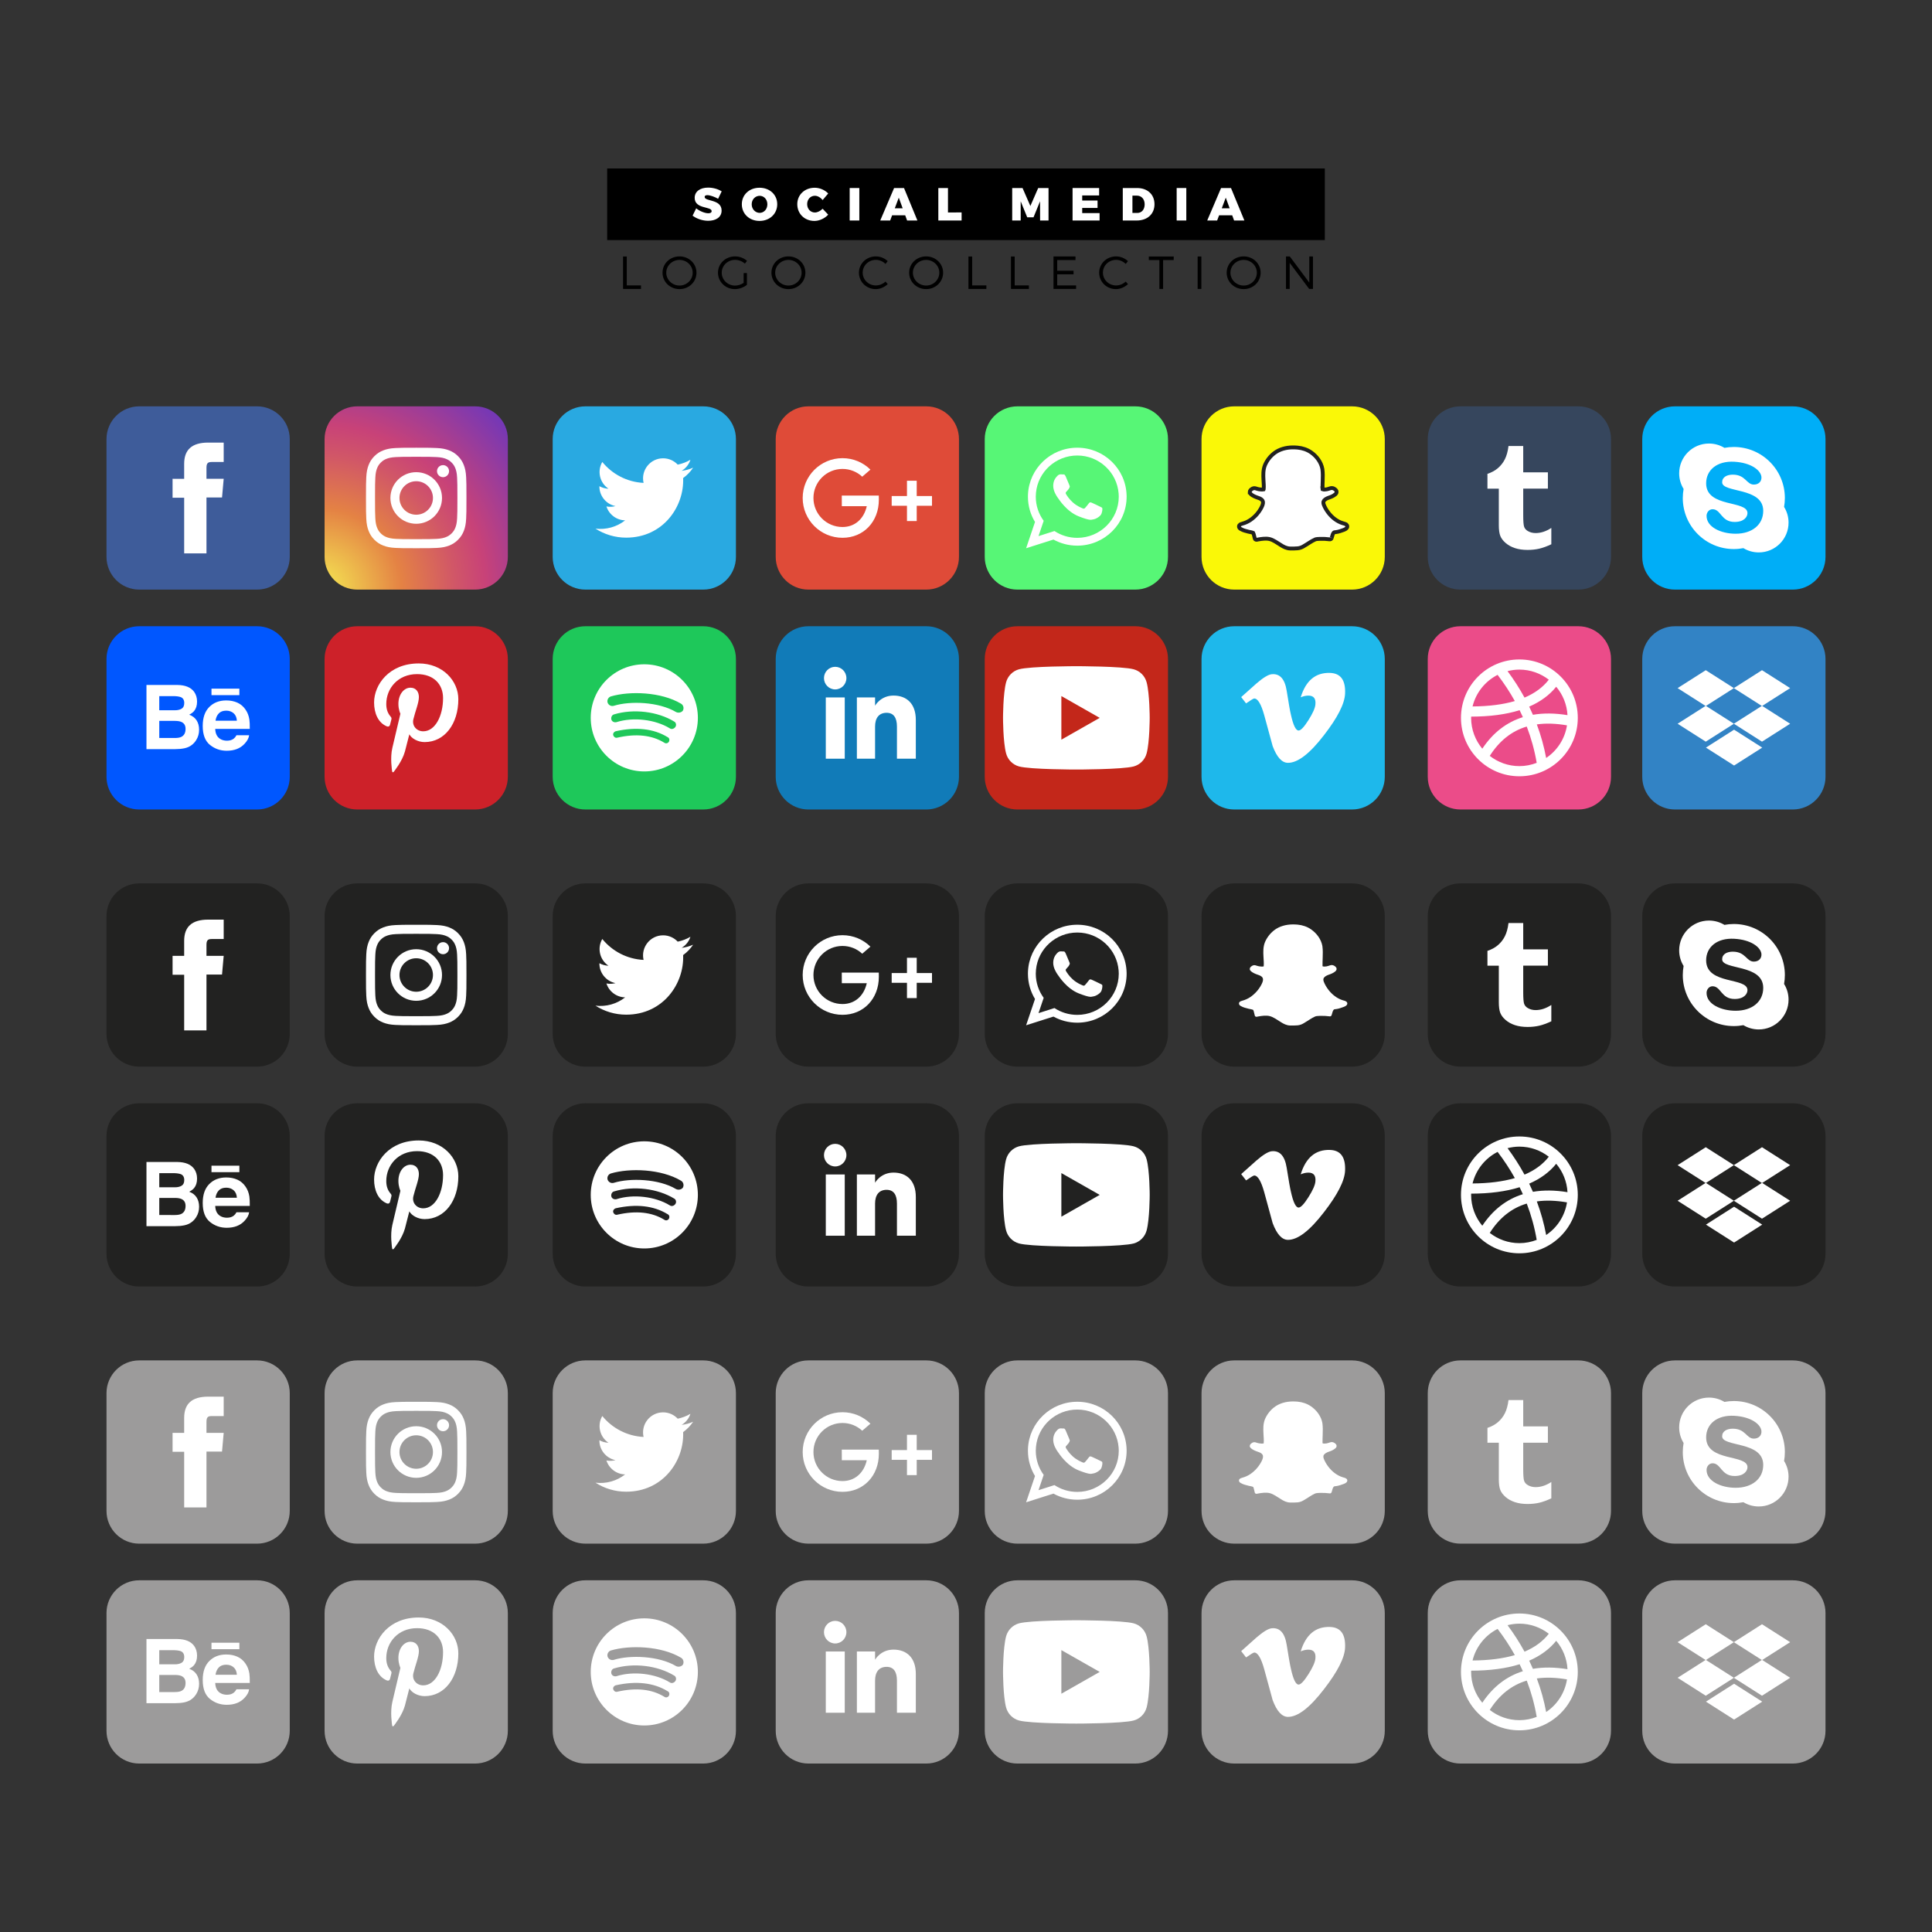 <?xml version="1.0" encoding="utf-8"?>
<!-- Generator: Adobe Illustrator 27.5.0, SVG Export Plug-In . SVG Version: 6.00 Build 0)  -->
<svg version="1.1" id="Capa_1" xmlns="http://www.w3.org/2000/svg" xmlns:xlink="http://www.w3.org/1999/xlink" x="0px" y="0px"
	 viewBox="0 0 500 500" style="enable-background:new 0 0 500 500;" xml:space="preserve">
<rect x="0" y="0" width="500" height="500" fill="#333333" stroke="none"/>
<g id="XMLID_1_">
	<g id="XMLID_523_">
		<g id="XMLID_1636_">
			<path id="XMLID_1638_" style="fill:#29A9E1;" d="M181.991,152.588h-30.489c-4.677,0-8.469-3.792-8.469-8.469V113.63
				c0-4.677,3.792-8.469,8.469-8.469h30.489c4.677,0,8.469,3.792,8.469,8.469v30.489
				C190.46,148.797,186.668,152.588,181.991,152.588z"/>
			<path id="XMLID_1637_" style="fill:#FFFFFF;" d="M154.112,136.813c2.294,1.471,5.019,2.33,7.947,2.33
				c9.626,0,15.063-8.13,14.736-15.422c1.012-0.73,1.892-1.643,2.587-2.684c-0.93,0.412-1.929,0.691-2.977,0.816
				c1.07-0.64,1.892-1.656,2.279-2.868c-1.002,0.594-2.111,1.026-3.291,1.259c-0.946-1.008-2.293-1.637-3.785-1.637
				c-3.346,0-5.805,3.123-5.05,6.366c-4.309-0.216-8.129-2.28-10.685-5.417c-1.358,2.331-0.704,5.38,1.604,6.922
				c-0.85-0.027-1.651-0.261-2.349-0.649c-0.056,2.402,1.665,4.648,4.158,5.149c-0.73,0.199-1.529,0.243-2.34,0.088
				c0.658,2.06,2.573,3.558,4.842,3.601C159.608,136.376,156.862,137.138,154.112,136.813z"/>
		</g>
		<g id="XMLID_1631_">
			<path id="XMLID_1633_" style="fill:#3E5C9A;" d="M66.52,152.588H36.031c-4.677,0-8.469-3.792-8.469-8.469V113.63
				c0-4.677,3.792-8.469,8.469-8.469H66.52c4.677,0,8.469,3.792,8.469,8.469v30.489C74.989,148.797,71.198,152.588,66.52,152.588z"
				/>
			<path id="XMLID_1632_" style="fill:#FFFFFF;" d="M47.662,143.208h5.772v-14.455h4.027l0.429-4.84h-4.457c0,0,0-1.807,0-2.757
				c0-1.141,0.229-1.592,1.333-1.592c0.888,0,3.124,0,3.124,0v-5.023c0,0-3.294,0-3.997,0c-4.295,0-6.232,1.892-6.232,5.513
				c0,3.154,0,3.859,0,3.859H44.66v4.901h3.003V143.208z"/>
		</g>
		<g id="XMLID_1621_">
			
				<radialGradient id="XMLID_00000121250496968336030570000009564704228836539542_" cx="82.816" cy="152.746" r="87.688" gradientUnits="userSpaceOnUse">
				<stop  offset="0" style="stop-color:#F5EC53"/>
				<stop  offset="0.241" style="stop-color:#E48244"/>
				<stop  offset="0.397" style="stop-color:#D15767"/>
				<stop  offset="0.489" style="stop-color:#C84278"/>
				<stop  offset="1" style="stop-color:#192CFA"/>
			</radialGradient>
			<path id="XMLID_1630_" style="fill:url(#XMLID_00000121250496968336030570000009564704228836539542_);" d="M122.96,152.588
				H92.471c-4.677,0-8.469-3.792-8.469-8.469V113.63c0-4.677,3.792-8.469,8.469-8.469h30.489c4.677,0,8.469,3.792,8.469,8.469
				v30.489C131.429,148.797,127.638,152.588,122.96,152.588z"/>
			<g id="XMLID_1622_">
				<path id="XMLID_1627_" style="fill:#FFFFFF;" d="M107.716,118.215c3.472,0,3.883,0.013,5.254,0.076
					c1.268,0.058,1.956,0.27,2.414,0.448c0.607,0.236,1.04,0.517,1.495,0.973c0.455,0.455,0.737,0.888,0.973,1.495
					c0.178,0.458,0.39,1.147,0.448,2.415c0.062,1.371,0.076,1.782,0.076,5.254c0,3.472-0.013,3.883-0.076,5.254
					c-0.058,1.268-0.27,1.956-0.448,2.414c-0.236,0.607-0.518,1.04-0.973,1.495c-0.455,0.455-0.888,0.737-1.495,0.972
					c-0.458,0.178-1.147,0.39-2.414,0.448c-1.371,0.062-1.782,0.076-5.254,0.076s-3.883-0.013-5.254-0.076
					c-1.268-0.058-1.956-0.27-2.414-0.448c-0.607-0.236-1.04-0.518-1.495-0.972c-0.455-0.455-0.737-0.888-0.973-1.495
					c-0.178-0.458-0.39-1.146-0.448-2.414c-0.062-1.371-0.076-1.782-0.076-5.254c0-3.472,0.013-3.883,0.076-5.254
					c0.058-1.268,0.27-1.956,0.448-2.415c0.236-0.607,0.518-1.04,0.973-1.495c0.455-0.455,0.888-0.737,1.495-0.973
					c0.458-0.178,1.147-0.39,2.414-0.448C103.833,118.229,104.244,118.215,107.716,118.215 M107.716,115.873
					c-3.531,0-3.974,0.015-5.361,0.078c-1.384,0.063-2.329,0.283-3.156,0.604c-0.855,0.332-1.58,0.777-2.303,1.5
					c-0.723,0.723-1.167,1.448-1.499,2.303c-0.322,0.827-0.541,1.772-0.604,3.156c-0.063,1.387-0.078,1.83-0.078,5.361
					c0,3.531,0.015,3.974,0.078,5.361c0.063,1.384,0.283,2.329,0.604,3.156c0.332,0.855,0.777,1.58,1.499,2.303
					c0.723,0.723,1.448,1.167,2.303,1.5c0.827,0.321,1.772,0.541,3.156,0.604c1.387,0.063,1.83,0.078,5.361,0.078
					c3.531,0,3.974-0.015,5.361-0.078c1.384-0.063,2.329-0.283,3.156-0.604c0.855-0.332,1.58-0.777,2.303-1.5
					c0.723-0.723,1.167-1.448,1.5-2.303c0.321-0.827,0.541-1.772,0.604-3.156c0.063-1.387,0.078-1.83,0.078-5.361
					c0-3.531-0.015-3.974-0.078-5.361c-0.063-1.384-0.283-2.329-0.604-3.156c-0.332-0.855-0.777-1.58-1.5-2.303
					c-0.723-0.723-1.448-1.167-2.303-1.5c-0.827-0.321-1.772-0.541-3.156-0.604C111.69,115.888,111.247,115.873,107.716,115.873"/>
				<path id="XMLID_1624_" style="fill:#FFFFFF;" d="M107.716,122.198c-3.687,0-6.677,2.989-6.677,6.677s2.989,6.677,6.677,6.677
					c3.688,0,6.677-2.989,6.677-6.677S111.403,122.198,107.716,122.198 M107.716,133.209c-2.394,0-4.334-1.941-4.334-4.334
					c0-2.394,1.94-4.334,4.334-4.334s4.334,1.94,4.334,4.334C112.05,131.268,110.109,133.209,107.716,133.209"/>
				<path id="XMLID_1623_" style="fill:#FFFFFF;" d="M116.217,121.934c0,0.862-0.699,1.56-1.56,1.56c-0.862,0-1.56-0.699-1.56-1.56
					c0-0.862,0.698-1.56,1.56-1.56C115.518,120.374,116.217,121.073,116.217,121.934"/>
			</g>
		</g>
		<g id="XMLID_1614_">
			<path id="XMLID_1618_" style="fill:#DF4B38;" d="M239.712,152.588h-30.489c-4.677,0-8.469-3.792-8.469-8.469V113.63
				c0-4.677,3.792-8.469,8.469-8.469h30.489c4.677,0,8.469,3.792,8.469,8.469v30.489
				C248.181,148.797,244.389,152.588,239.712,152.588z"/>
			<g id="XMLID_1615_">
				<path id="XMLID_1617_" style="fill:#FFFFFF;" d="M227.432,128.257h-9.581l0.011,2.744h6.46c-0.764,3.341-3.122,5.39-6.287,5.39
					c-4.151,0-7.516-3.365-7.516-7.516c0-4.151,3.365-7.516,7.516-7.516c1.974,0,3.769,0.762,5.11,2.006l2.12-1.827
					c-1.86-1.833-4.412-2.965-7.23-2.965c-5.69,0-10.302,4.612-10.302,10.302c0,5.69,4.612,10.303,10.302,10.303
					c5.464,0,9.412-4.167,9.412-9.857L227.432,128.257z"/>
				<polygon id="XMLID_1616_" style="fill:#FFFFFF;" points="241.201,128.37 237.246,128.37 237.246,124.415 234.723,124.415 
					234.723,128.37 230.768,128.37 230.768,130.893 234.723,130.893 234.723,134.848 237.246,134.848 237.246,130.893 
					241.201,130.893 				"/>
			</g>
		</g>
		<g id="XMLID_1609_">
			<path id="XMLID_1611_" style="fill:#36465D;" d="M408.459,152.588h-30.489c-4.677,0-8.469-3.792-8.469-8.469V113.63
				c0-4.677,3.792-8.469,8.469-8.469h30.489c4.677,0,8.469,3.792,8.469,8.469v30.489
				C416.928,148.797,413.136,152.588,408.459,152.588z"/>
			<path id="XMLID_1610_" style="fill:#FFFFFF;" d="M387.892,135.887c0,1.229,0.129,2.165,0.386,2.812
				c0.257,0.645,0.72,1.257,1.387,1.831c0.666,0.574,1.471,1.016,2.416,1.325c0.945,0.311,2.03,0.466,3.259,0.466
				c1.083,0,2.089-0.109,3.021-0.325c0.93-0.218,1.971-0.597,3.12-1.138v-4.229c-1.347,0.885-2.702,1.328-4.064,1.328
				c-0.765,0-1.447-0.178-2.041-0.536c-0.449-0.263-0.755-0.617-0.921-1.06c-0.165-0.443-0.247-1.443-0.247-3.003v-6.898h6.386
				v-4.221h-6.386v-6.812h-3.809c-0.172,1.386-0.485,2.526-0.939,3.424c-0.454,0.897-1.056,1.665-1.807,2.305
				c-0.75,0.639-1.651,1.13-2.704,1.474v3.831h2.944V135.887z"/>
		</g>
		<g id="XMLID_1604_">
			<path id="XMLID_1606_" style="fill:#FAF807;" d="M349.913,152.588h-30.489c-4.677,0-8.469-3.792-8.469-8.469V113.63
				c0-4.677,3.792-8.469,8.469-8.469h30.489c4.677,0,8.469,3.792,8.469,8.469v30.489
				C358.382,148.797,354.59,152.588,349.913,152.588z"/>
			<path id="XMLID_1605_" style="fill-rule:evenodd;clip-rule:evenodd;fill:#FFFFFF;stroke:#222221;stroke-miterlimit:10;" d="
				M348.41,135.753v-0.006c-0.006-0.007-0.013-0.007-0.026-0.02c0,0,0,0-0.006,0l0,0c-0.335-0.212-0.677-0.245-0.89-0.322
				c-0.006,0-0.013,0-0.013-0.006c-1.456-0.458-2.713-1.45-3.654-2.661c-0.522-0.677-0.96-1.405-1.25-2.185c0-0.007,0-0.007,0-0.013
				c-0.116-0.335-0.123-0.709,0.045-0.935c0,0,0.006,0,0.006-0.006c0.264-0.374,0.748-0.612,1.257-0.799c0.007,0,0.007,0,0.007,0
				c0.574-0.2,1.192-0.425,1.701-0.876c0.006,0,0.006-0.006,0.013-0.006c0.077-0.071,0.174-0.167,0.245-0.316
				c0.013-0.032,0.032-0.071,0.039-0.116c0.039-0.135,0.039-0.303-0.032-0.445c0-0.007,0-0.007,0-0.007
				c-0.148-0.296-0.4-0.458-0.593-0.567h-0.007c-0.316-0.187-0.689-0.2-1.018-0.09l0,0h-0.007c-0.348,0.103-0.638,0.232-0.902,0.264
				c-0.006,0-0.013,0-0.019,0.007c-0.374,0.064-0.741,0.077-1.025-0.026c-0.006-0.039-0.006-0.123-0.019-0.226h0.006
				c-0.026-0.619,0.032-1.257,0.039-1.92c0,0,0,0,0-0.006c0.033-1.005,0.071-2.036-0.077-3.08c0-0.007,0-0.013,0-0.013
				c-0.328-1.759-1.456-3.273-2.887-4.279c-1.037-0.734-2.275-1.141-3.531-1.257l0,0c-0.432-0.039-0.85-0.052-1.27-0.052
				c-1.695,0.013-3.454,0.458-4.826,1.534c-1.031,0.806-1.843,1.875-2.352,3.067v0.007c-0.49,1.224-0.445,2.532-0.38,3.744l0,0
				c0.039,0.851,0.135,1.675,0.058,2.462c-0.007,0.026-0.007,0.039-0.013,0.052c-0.38,0.071-0.799,0.045-1.211-0.032h-0.007
				c-0.283-0.045-0.586-0.161-0.928-0.258c-0.007,0-0.013,0-0.019-0.006c-0.328-0.071-0.657,0.019-0.902,0.206
				c-0.007,0-0.013,0-0.013,0.007c-0.006,0.007-0.013,0.007-0.013,0.013c-0.206,0.129-0.483,0.354-0.496,0.741
				c-0.006,0.026,0,0.045,0,0.071c0.007,0,0,0.006,0.007,0.006c0.038,0.226,0.18,0.393,0.309,0.503
				c0.129,0.11,0.245,0.181,0.316,0.239c0.007,0,0.013,0.006,0.019,0.013c0.618,0.413,1.302,0.593,1.901,0.825l0,0
				c0.412,0.18,0.767,0.458,0.85,0.812c0.103,0.445-0.09,0.96-0.335,1.456v0.007c-0.67,1.315-1.662,2.462-2.887,3.305
				c-0.644,0.438-1.366,0.767-2.12,0.967c-0.007,0-0.02,0.007-0.032,0.013c-0.155,0.058-0.522,0.09-0.754,0.438
				c-0.013,0.026-0.026,0.051-0.039,0.084c-0.077,0.219,0.013,0.458,0.122,0.593c0.103,0.123,0.219,0.2,0.322,0.251
				c0.006,0,0.013,0.007,0.019,0.007c0.631,0.367,1.327,0.522,1.959,0.683c0.006,0,0.006,0.006,0.006,0.006
				c0.458,0.097,0.883,0.155,1.224,0.303c0.013,0.026,0.052,0.142,0.129,0.335c0.116,0.348,0.168,0.754,0.296,1.186
				c0.039,0.116,0.142,0.213,0.264,0.239c0.29,0.064,0.445-0.033,0.47-0.039c0.013,0,0.026,0,0.039,0
				c1.057-0.187,2.12-0.348,3.093-0.11l0,0c1.018,0.27,1.907,0.973,2.906,1.572v0.007l0,0c0.664,0.412,1.43,0.818,2.32,0.85l0,0
				c0,0,0,0,0.007,0c0.67,0.039,1.321-0.006,1.965-0.045c0.007,0,0.007,0,0.013,0c0.548-0.052,1.076-0.239,1.546-0.529
				c0.007-0.007,0.013-0.013,0.019-0.013c1.051-0.599,1.978-1.315,3.003-1.766h0.007c0.328-0.116,0.747-0.11,1.205-0.141
				c0.006,0,0.013,0,0.013,0c0.851-0.026,1.695,0.019,2.539,0.129c0.026,0.007,0.058,0.007,0.084,0
				c0.116-0.013,0.232-0.09,0.29-0.161c0.065-0.071,0.078-0.135,0.09-0.18c0.026-0.084,0.045-0.123,0.007-0.052
				c0.013-0.026,0.026-0.045,0.032-0.071c0.155-0.509,0.238-0.967,0.49-1.25c0.11-0.11,0.303-0.161,0.522-0.161
				c0.013,0,0.032,0,0.045,0c0.734-0.084,1.392-0.348,2.017-0.567c0.007-0.006,0.02-0.006,0.026-0.006
				c0.232-0.103,0.58-0.219,0.819-0.548c0,0,0,0,0-0.006l0,0C348.784,136.301,348.687,135.92,348.41,135.753L348.41,135.753z"/>
		</g>
		<g id="XMLID_1595_">
			<path id="XMLID_1601_" style="fill:#57F676;" d="M293.807,152.588h-30.489c-4.677,0-8.469-3.792-8.469-8.469V113.63
				c0-4.677,3.792-8.469,8.469-8.469h30.489c4.677,0,8.469,3.792,8.469,8.469v30.489
				C302.276,148.797,298.484,152.588,293.807,152.588z"/>
			<g id="XMLID_1596_">
				<path id="XMLID_1598_" style="fill-rule:evenodd;clip-rule:evenodd;fill:#FFFFFF;" d="M291.563,128.217
					c-0.173-6.852-5.817-12.352-12.765-12.352c-6.864,0-12.46,5.375-12.758,12.119c-0.006,0.185-0.012,0.371-0.012,0.556
					c0,2.397,0.669,4.634,1.829,6.547l-2.302,6.798l7.073-2.248c1.83,1.004,3.934,1.579,6.17,1.579
					c7.055,0,12.771-5.674,12.771-12.675C291.569,128.432,291.569,128.325,291.563,128.217z M278.798,139.194
					c-2.182,0-4.209-0.646-5.907-1.764l-4.125,1.315l1.339-3.958c-1.285-1.758-2.045-3.916-2.045-6.248
					c0-0.347,0.018-0.694,0.054-1.034c0.526-5.393,5.118-9.62,10.684-9.62c5.638,0,10.272,4.334,10.702,9.823
					c0.024,0.275,0.036,0.55,0.036,0.831C289.536,134.417,284.717,139.194,278.798,139.194z"/>
				<path id="XMLID_1597_" style="fill-rule:evenodd;clip-rule:evenodd;fill:#FFFFFF;" d="M284.652,131.099
					c-0.317-0.155-1.854-0.909-2.141-1.01c-0.287-0.108-0.496-0.155-0.706,0.156c-0.209,0.311-0.813,1.01-0.993,1.214
					c-0.185,0.209-0.365,0.233-0.681,0.078c-0.311-0.155-1.321-0.478-2.517-1.543c-0.927-0.819-1.56-1.835-1.74-2.146
					c-0.179-0.311-0.018-0.478,0.138-0.634c0.143-0.143,0.311-0.365,0.472-0.544c0.042-0.054,0.078-0.102,0.114-0.15
					c0.072-0.114,0.126-0.221,0.197-0.371c0.108-0.209,0.054-0.388-0.024-0.544c-0.078-0.156-0.706-1.686-0.969-2.308
					c-0.257-0.622-0.52-0.514-0.705-0.514c-0.18,0-0.389-0.03-0.598-0.03c-0.209,0-0.55,0.078-0.837,0.388
					c-0.287,0.311-1.094,1.064-1.094,2.595c0,0.359,0.066,0.717,0.161,1.058c0.317,1.094,0.998,1.997,1.118,2.152
					c0.155,0.203,2.164,3.443,5.345,4.693c3.187,1.238,3.187,0.825,3.761,0.771c0.574-0.048,1.854-0.747,2.11-1.477
					c0.263-0.723,0.263-1.345,0.185-1.477C285.172,131.332,284.962,131.254,284.652,131.099z"/>
			</g>
		</g>
		<g id="XMLID_1588_">
			<path id="XMLID_1592_" style="fill:#00AEF7;" d="M463.969,152.588H433.48c-4.677,0-8.469-3.792-8.469-8.469V113.63
				c0-4.677,3.792-8.469,8.469-8.469h30.489c4.677,0,8.469,3.792,8.469,8.469v30.489
				C472.438,148.797,468.646,152.588,463.969,152.588z"/>
			<path id="XMLID_1589_" style="fill:#FFFFFF;" d="M435.505,128.885c0,7.295,5.913,13.209,13.209,13.209
				c0.847,0,1.674-0.082,2.475-0.235c1.162,0.702,2.524,1.107,3.981,1.107c4.257-0.001,7.708-3.453,7.708-7.711
				c0-1.493-0.426-2.885-1.159-4.066c0.131-0.748,0.203-1.518,0.203-2.304c0-7.296-5.914-13.209-13.209-13.209
				c-0.83,0-1.643,0.08-2.433,0.227c-1.167-0.711-2.537-1.119-4.002-1.119c-4.258,0-7.709,3.451-7.709,7.709
				c0,1.484,0.421,2.869,1.147,4.046C435.58,127.3,435.505,128.084,435.505,128.885z M448.856,119.5
				c4.26,0.25,6.755,2.124,6.997,3.874c0.119,1.144-0.642,2.033-1.961,2.033c-1.927,0-2.124-2.569-5.442-2.569
				c-1.496,0-2.76,0.622-2.76,1.972c0,2.821,10.632,1.183,10.632,7.393c0,3.58-2.866,5.925-7.143,5.925
				c-3.762,0-7.543-1.705-7.523-4.641c0.006-0.886,0.667-1.699,1.546-1.699c2.216,0,2.195,3.292,5.723,3.292
				c2.474,0,3.319-1.35,3.319-2.291c0-3.398-10.695-1.314-10.695-7.705C441.549,121.623,444.391,119.238,448.856,119.5z"/>
		</g>
		<g id="XMLID_1583_">
			<path id="XMLID_1585_" style="fill:#CD2129;" d="M122.96,209.495H92.471c-4.677,0-8.469-3.792-8.469-8.469v-30.489
				c0-4.677,3.792-8.469,8.469-8.469h30.489c4.677,0,8.469,3.792,8.469,8.469v30.489
				C131.429,205.704,127.638,209.495,122.96,209.495z"/>
			<path id="XMLID_1584_" style="fill:#FFFFFF;" d="M100.127,187.985c0.37,0.152,0.702,0.006,0.81-0.404
				c0.074-0.284,0.251-1,0.33-1.299c0.109-0.406,0.067-0.548-0.233-0.901c-0.651-0.769-1.067-1.764-1.067-3.174
				c0-4.088,3.058-7.748,7.965-7.748c4.344,0,6.731,2.654,6.731,6.2c0,4.664-2.064,8.6-5.129,8.6c-1.693,0-2.959-1.399-2.554-3.115
				c0.488-2.049,1.428-4.261,1.428-5.741c0-1.324-0.711-2.429-2.182-2.429c-1.73,0-3.12,1.79-3.12,4.187
				c0,1.527,0.517,2.56,0.517,2.56s-1.771,7.502-2.081,8.815c-0.619,2.616-0.093,5.824-0.049,6.147
				c0.027,0.193,0.273,0.238,0.384,0.093c0.16-0.209,2.22-2.753,2.92-5.295c0.199-0.719,1.139-4.446,1.139-4.446
				c0.562,1.072,2.205,2.016,3.951,2.016c5.201,0,8.729-4.74,8.729-11.087c0-4.799-4.063-9.268-10.241-9.268
				c-7.686,0-11.562,5.511-11.562,10.106C96.814,184.588,97.868,187.064,100.127,187.985z"/>
		</g>
		<g id="XMLID_1569_">
			<path id="XMLID_1580_" style="fill:#0057FF;" d="M66.52,209.495H36.031c-4.677,0-8.469-3.792-8.469-8.469v-30.489
				c0-4.677,3.792-8.469,8.469-8.469H66.52c4.677,0,8.469,3.792,8.469,8.469v30.489C74.989,205.704,71.198,209.495,66.52,209.495z"
				/>
			<g id="XMLID_1570_">
				<path id="XMLID_1576_" style="fill:#FFFFFF;" d="M47.736,193.65c0.72-0.149,1.346-0.427,1.876-0.833
					c0.469-0.353,0.862-0.788,1.176-1.306c0.493-0.782,0.739-1.664,0.739-2.649c0-0.953-0.216-1.765-0.646-2.433
					c-0.432-0.668-1.071-1.157-1.918-1.465c0.558-0.285,0.98-0.6,1.267-0.946c0.512-0.615,0.769-1.431,0.769-2.445
					c0-0.984-0.255-1.829-0.763-2.535c-0.844-1.148-2.279-1.738-4.303-1.768h-8.026v16.604h7.483
					C46.232,193.876,47.016,193.8,47.736,193.65z M41.219,180.155h3.612c0.796,0,1.449,0.086,1.962,0.26
					c0.595,0.247,0.892,0.758,0.892,1.532c0,0.699-0.225,1.185-0.675,1.459c-0.449,0.274-1.035,0.411-1.756,0.411h-4.036V180.155z
					 M41.219,190.992v-4.426h4.087c0.714,0.007,1.266,0.101,1.66,0.281c0.705,0.322,1.058,0.916,1.058,1.779
					c0,1.021-0.364,1.712-1.091,2.074c-0.4,0.195-0.962,0.292-1.681,0.292H41.219z"/>
				<g id="XMLID_1571_">
					<path id="XMLID_1573_" style="fill:#FFFFFF;" d="M54.339,192.782c1.249,1.008,2.691,1.511,4.325,1.511
						c1.98,0,3.521-0.596,4.619-1.791c0.708-0.752,1.105-1.492,1.191-2.219h-3.278c-0.191,0.36-0.411,0.641-0.661,0.844
						c-0.457,0.376-1.051,0.564-1.783,0.564c-0.69,0-1.28-0.154-1.769-0.462c-0.807-0.496-1.235-1.359-1.284-2.592h8.943
						c0.016-1.06-0.02-1.872-0.105-2.436c-0.149-0.963-0.475-1.809-0.979-2.538c-0.557-0.827-1.265-1.433-2.122-1.817
						c-0.855-0.383-1.818-0.575-2.888-0.575c-1.799,0-3.262,0.567-4.39,1.702c-1.128,1.134-1.692,2.765-1.692,4.892
						C52.465,190.135,53.09,191.774,54.339,192.782z M56.632,184.619c0.455-0.467,1.093-0.701,1.916-0.701
						c0.758,0,1.393,0.221,1.905,0.661c0.512,0.441,0.797,1.089,0.855,1.94h-5.531C55.894,185.72,56.179,185.087,56.632,184.619z"/>
					<rect id="XMLID_1572_" x="54.731" y="178.225" style="fill:#FFFFFF;" width="7.216" height="1.676"/>
				</g>
			</g>
		</g>
		<g id="XMLID_1560_">
			<path id="XMLID_1566_" style="fill:#117BB8;" d="M239.712,209.495h-30.489c-4.677,0-8.469-3.792-8.469-8.469v-30.489
				c0-4.677,3.792-8.469,8.469-8.469h30.489c4.677,0,8.469,3.792,8.469,8.469v30.489
				C248.181,205.704,244.389,209.495,239.712,209.495z"/>
			<g id="XMLID_1561_">
				<g id="XMLID_1563_">
					<rect id="XMLID_1565_" x="213.714" y="180.496" style="fill:#FFFFFF;" width="4.908" height="15.855"/>
					<path id="XMLID_1564_" style="fill:#FFFFFF;" d="M216.145,178.42c1.603,0,2.902-1.311,2.902-2.926
						c0-1.615-1.299-2.925-2.902-2.925c-1.603,0-2.902,1.31-2.902,2.925C213.243,177.109,214.541,178.42,216.145,178.42z"/>
				</g>
				<path id="XMLID_1562_" style="fill:#FFFFFF;" d="M226.467,188.028c0-2.229,1.026-3.557,2.99-3.557
					c1.805,0,2.672,1.275,2.672,3.557c0,2.284,0,8.323,0,8.323h4.885c0,0,0-5.792,0-10.039c0-4.247-2.407-6.3-5.769-6.3
					c-3.363,0-4.778,2.62-4.778,2.62v-2.136h-4.708v15.855h4.708C226.467,196.351,226.467,190.471,226.467,188.028z"/>
			</g>
		</g>
		<g id="XMLID_1551_">
			<path id="XMLID_1557_" style="fill:#1EC85A;" d="M181.991,209.495h-30.489c-4.677,0-8.469-3.792-8.469-8.469v-30.489
				c0-4.677,3.792-8.469,8.469-8.469h30.489c4.677,0,8.469,3.792,8.469,8.469v30.489
				C190.46,205.704,186.668,209.495,181.991,209.495z"/>
			<path id="XMLID_1552_" style="fill:#FFFFFF;" d="M166.746,171.918c-7.657,0-13.864,6.207-13.864,13.864
				c0,7.657,6.207,13.864,13.864,13.864c7.657,0,13.864-6.207,13.864-13.864C180.611,178.125,174.403,171.918,166.746,171.918z
				 M173.124,191.951c-0.278,0.416-0.763,0.554-1.179,0.277c-3.258-2.01-7.348-2.426-12.201-1.317
				c-0.485,0.138-0.901-0.208-1.04-0.624c-0.139-0.485,0.208-0.901,0.624-1.04c5.268-1.178,9.844-0.693,13.448,1.525
				C173.263,190.981,173.332,191.535,173.124,191.951z M174.788,188.139c-0.346,0.485-0.97,0.694-1.456,0.347
				c-3.743-2.288-9.428-2.981-13.795-1.594c-0.555,0.138-1.178-0.139-1.317-0.693c-0.139-0.555,0.139-1.178,0.693-1.317
				c5.06-1.525,11.299-0.763,15.598,1.872C174.926,186.96,175.134,187.654,174.788,188.139z M174.926,184.257
				c-4.436-2.634-11.854-2.911-16.082-1.595c-0.693,0.208-1.387-0.208-1.595-0.832c-0.208-0.693,0.208-1.386,0.832-1.594
				c4.922-1.456,13.032-1.178,18.162,1.872c0.624,0.347,0.832,1.178,0.485,1.802C176.382,184.395,175.55,184.603,174.926,184.257z"
				/>
		</g>
		<g id="XMLID_1546_">
			<path id="XMLID_1548_" style="fill:#1EB8EB;" d="M349.913,209.495h-30.489c-4.677,0-8.469-3.792-8.469-8.469v-30.489
				c0-4.677,3.792-8.469,8.469-8.469h30.489c4.677,0,8.469,3.792,8.469,8.469v30.489
				C358.382,205.704,354.59,209.495,349.913,209.495z"/>
			<path id="XMLID_1547_" style="fill:#FFFFFF;" d="M344.197,174.149c-3.728-0.12-6.253,1.984-7.576,6.316
				c0.683-0.293,1.347-0.442,1.991-0.442c1.368,0,1.972,0.77,1.81,2.307c-0.08,0.929-0.684,2.282-1.81,4.062
				c-1.128,1.779-1.973,2.668-2.536,2.668c-0.726,0-1.39-1.369-1.992-4.112c-0.204-0.805-0.565-2.861-1.088-6.167
				c-0.484-3.064-1.772-4.495-3.865-4.294c-0.887,0.081-2.216,0.887-3.986,2.416c-1.289,1.168-2.598,2.336-3.925,3.502l1.266,1.631
				c1.206-0.844,1.91-1.268,2.11-1.268c0.924,0,1.786,1.45,2.592,4.345c0.724,2.655,1.448,5.308,2.172,7.964
				c1.083,2.896,2.41,4.343,3.978,4.343c2.531,0,5.625-2.377,9.282-7.132c3.536-4.553,5.365-8.139,5.485-10.758
				C348.263,176.024,346.96,174.232,344.197,174.149z"/>
		</g>
		<g id="XMLID_1534_">
			<path id="XMLID_1543_" style="fill:#EB4C89;" d="M408.459,209.495h-30.489c-4.677,0-8.469-3.792-8.469-8.469v-30.489
				c0-4.677,3.792-8.469,8.469-8.469h30.489c4.677,0,8.469,3.792,8.469,8.469v30.489
				C416.928,205.704,413.136,209.495,408.459,209.495z"/>
			<path id="XMLID_1535_" style="fill:#FFFFFF;" d="M393.214,170.665c-8.348,0-15.116,6.768-15.116,15.118
				c0,8.348,6.768,15.116,15.116,15.116c8.349,0,15.117-6.768,15.117-15.116C408.331,177.433,401.563,170.665,393.214,170.665z
				 M393.214,173.294c2.867,0,5.503,0.981,7.613,2.611c-1.517,1.957-3.613,3.505-6.282,4.635c-1.28-2.344-2.742-4.63-4.394-6.85
				C391.132,173.441,392.156,173.294,393.214,173.294z M387.58,174.652c1.677,2.195,3.163,4.458,4.456,6.779
				c-3.062,0.901-6.716,1.364-10.941,1.393C381.968,179.253,384.373,176.283,387.58,174.652z M380.726,185.781
				c0-0.108,0.015-0.214,0.017-0.321c4.847-0.007,9.03-0.564,12.533-1.666c0.294,0.598,0.575,1.199,0.844,1.805
				c-4.257,1.33-7.765,4.058-10.502,8.163C381.815,191.596,380.726,188.814,380.726,185.781z M393.214,198.27
				c-2.889,0-5.545-0.994-7.663-2.649c2.48-3.891,5.648-6.424,9.571-7.593c1.168,3.049,2.028,6.185,2.575,9.397
				C396.301,197.964,394.795,198.27,393.214,198.27z M400.145,196.162c-0.552-2.964-1.361-5.861-2.418-8.688
				c2.362-0.334,4.964-0.247,7.809,0.247C404.985,191.231,402.982,194.263,400.145,196.162z M396.719,184.986
				c-0.307-0.709-0.626-1.416-0.966-2.116c2.909-1.26,5.247-2.971,6.99-5.142c1.699,2.008,2.766,4.559,2.924,7.35
				C402.423,184.547,399.439,184.518,396.719,184.986z"/>
		</g>
		<g id="XMLID_1524_">
			<path id="XMLID_1531_" style="fill:#3283C5;" d="M463.969,209.495H433.48c-4.677,0-8.469-3.792-8.469-8.469v-30.489
				c0-4.677,3.792-8.469,8.469-8.469h30.489c4.677,0,8.469,3.792,8.469,8.469v30.489
				C472.438,205.704,468.646,209.495,463.969,209.495z"/>
			<g id="XMLID_1525_" transform="translate(-1)">
				<path id="XMLID_1530_" style="fill:#FFFFFF;" d="M435.162,178.085l7.284,4.64l7.284-4.64l-7.284-4.64L435.162,178.085z"/>
				<path id="XMLID_1529_" style="fill:#FFFFFF;" d="M449.719,178.085l7.284,4.64l7.284-4.64l-7.284-4.64L449.719,178.085z"/>
				<path id="XMLID_1528_" style="fill:#FFFFFF;" d="M435.162,187.301l7.284,4.64l7.284-4.64l-7.284-4.641L435.162,187.301z"/>
				<path id="XMLID_1527_" style="fill:#FFFFFF;" d="M457.003,182.66l-7.284,4.641l7.284,4.64l7.284-4.64L457.003,182.66z"/>
				<path id="XMLID_1526_" style="fill:#FFFFFF;" d="M442.492,193.479l7.284,4.641l7.284-4.641l-7.284-4.64L442.492,193.479z"/>
			</g>
		</g>
		<g id="XMLID_1518_">
			<path id="XMLID_1523_" style="fill:#C3271A;" d="M293.807,209.495h-30.489c-4.677,0-8.469-3.792-8.469-8.469v-30.489
				c0-4.677,3.792-8.469,8.469-8.469h30.489c4.677,0,8.469,3.792,8.469,8.469v30.489
				C302.276,205.704,298.484,209.495,293.807,209.495z"/>
			<g id="XMLID_1519_">
				<path id="XMLID_1521_" style="fill:#FFFFFF;" d="M296.747,176.587c-0.436-1.644-1.723-2.938-3.356-3.378
					c-2.96-0.798-14.83-0.798-14.83-0.798s-11.87,0-14.83,0.798c-1.633,0.439-2.919,1.734-3.356,3.378
					c-0.793,2.979-0.793,9.195-0.793,9.195s0,6.216,0.793,9.195c0.437,1.644,1.723,2.938,3.356,3.378
					c2.96,0.798,14.83,0.798,14.83,0.798s11.869,0,14.83-0.798c1.633-0.439,2.919-1.734,3.356-3.378
					c0.793-2.979,0.793-9.195,0.793-9.195S297.541,179.566,296.747,176.587z"/>
				<polygon id="XMLID_1520_" style="fill:#C3271A;" points="274.68,191.426 274.68,180.138 284.601,185.782 				"/>
			</g>
		</g>
	</g>
	<g id="XMLID_499_">
		<g id="XMLID_1826_">
			<path id="XMLID_1828_" style="fill:#222221;" d="M181.991,276.043h-30.489c-4.677,0-8.469-3.792-8.469-8.469v-30.489
				c0-4.677,3.792-8.469,8.469-8.469h30.489c4.677,0,8.469,3.792,8.469,8.469v30.489
				C190.46,272.251,186.668,276.043,181.991,276.043z"/>
			<path id="XMLID_1827_" style="fill:#FFFFFF;" d="M154.112,260.267c2.294,1.471,5.019,2.329,7.947,2.329
				c9.626,0,15.063-8.13,14.736-15.422c1.012-0.73,1.892-1.643,2.587-2.684c-0.93,0.412-1.929,0.691-2.977,0.816
				c1.07-0.64,1.892-1.656,2.279-2.868c-1.002,0.594-2.111,1.026-3.291,1.259c-0.946-1.008-2.293-1.637-3.785-1.637
				c-3.346,0-5.805,3.123-5.05,6.365c-4.309-0.216-8.129-2.28-10.685-5.417c-1.358,2.331-0.704,5.38,1.604,6.922
				c-0.85-0.027-1.651-0.261-2.349-0.649c-0.056,2.402,1.665,4.648,4.158,5.149c-0.73,0.199-1.529,0.243-2.34,0.088
				c0.658,2.06,2.573,3.558,4.842,3.601C159.608,259.83,156.862,260.592,154.112,260.267z"/>
		</g>
		<g id="XMLID_1821_">
			<path id="XMLID_1823_" style="fill:#222221;" d="M66.52,276.043H36.031c-4.677,0-8.469-3.792-8.469-8.469v-30.489
				c0-4.677,3.792-8.469,8.469-8.469H66.52c4.677,0,8.469,3.792,8.469,8.469v30.489C74.989,272.251,71.198,276.043,66.52,276.043z"
				/>
			<path id="XMLID_1822_" style="fill:#FFFFFF;" d="M47.662,266.663h5.772v-14.455h4.027l0.429-4.84h-4.457c0,0,0-1.807,0-2.757
				c0-1.141,0.229-1.592,1.333-1.592c0.888,0,3.124,0,3.124,0v-5.023c0,0-3.294,0-3.997,0c-4.295,0-6.232,1.892-6.232,5.513
				c0,3.154,0,3.859,0,3.859H44.66v4.901h3.003V266.663z"/>
		</g>
		<g id="XMLID_1811_">
			<path id="XMLID_1820_" style="fill:#222221;" d="M122.96,276.043H92.471c-4.677,0-8.469-3.792-8.469-8.469v-30.489
				c0-4.677,3.792-8.469,8.469-8.469h30.489c4.677,0,8.469,3.792,8.469,8.469v30.489
				C131.429,272.251,127.638,276.043,122.96,276.043z"/>
			<g id="XMLID_1812_">
				<path id="XMLID_1817_" style="fill:#FFFFFF;" d="M107.716,241.67c3.472,0,3.883,0.013,5.254,0.076
					c1.268,0.058,1.956,0.27,2.414,0.448c0.607,0.236,1.04,0.517,1.495,0.972c0.455,0.455,0.737,0.888,0.973,1.495
					c0.178,0.458,0.39,1.147,0.448,2.415c0.062,1.371,0.076,1.782,0.076,5.254c0,3.472-0.013,3.883-0.076,5.254
					c-0.058,1.268-0.27,1.956-0.448,2.414c-0.236,0.607-0.518,1.04-0.973,1.495c-0.455,0.455-0.888,0.737-1.495,0.972
					c-0.458,0.178-1.147,0.39-2.414,0.448c-1.371,0.062-1.782,0.076-5.254,0.076s-3.883-0.013-5.254-0.076
					c-1.268-0.058-1.956-0.27-2.414-0.448c-0.607-0.236-1.04-0.518-1.495-0.972c-0.455-0.455-0.737-0.888-0.973-1.495
					c-0.178-0.458-0.39-1.146-0.448-2.414c-0.062-1.371-0.076-1.782-0.076-5.254c0-3.472,0.013-3.883,0.076-5.254
					c0.058-1.268,0.27-1.956,0.448-2.415c0.236-0.607,0.518-1.04,0.973-1.495c0.455-0.455,0.888-0.737,1.495-0.972
					c0.458-0.178,1.147-0.39,2.414-0.448C103.833,241.683,104.244,241.67,107.716,241.67 M107.716,239.327
					c-3.531,0-3.974,0.015-5.361,0.078c-1.384,0.063-2.329,0.283-3.156,0.604c-0.855,0.332-1.58,0.777-2.303,1.5
					c-0.723,0.723-1.167,1.448-1.499,2.303c-0.322,0.827-0.541,1.772-0.604,3.156c-0.063,1.387-0.078,1.83-0.078,5.361
					c0,3.531,0.015,3.974,0.078,5.361c0.063,1.384,0.283,2.329,0.604,3.156c0.332,0.855,0.777,1.58,1.499,2.303
					c0.723,0.723,1.448,1.167,2.303,1.5c0.827,0.321,1.772,0.541,3.156,0.604c1.387,0.063,1.83,0.078,5.361,0.078
					c3.531,0,3.974-0.015,5.361-0.078c1.384-0.063,2.329-0.283,3.156-0.604c0.855-0.332,1.58-0.777,2.303-1.5
					c0.723-0.723,1.167-1.448,1.5-2.303c0.321-0.827,0.541-1.772,0.604-3.156c0.063-1.387,0.078-1.83,0.078-5.361
					c0-3.531-0.015-3.974-0.078-5.361c-0.063-1.384-0.283-2.329-0.604-3.156c-0.332-0.855-0.777-1.58-1.5-2.303
					c-0.723-0.723-1.448-1.167-2.303-1.5c-0.827-0.321-1.772-0.541-3.156-0.604C111.69,239.342,111.247,239.327,107.716,239.327"/>
				<path id="XMLID_1814_" style="fill:#FFFFFF;" d="M107.716,245.652c-3.687,0-6.677,2.989-6.677,6.677s2.989,6.677,6.677,6.677
					c3.688,0,6.677-2.989,6.677-6.677S111.403,245.652,107.716,245.652 M107.716,256.663c-2.394,0-4.334-1.941-4.334-4.334
					c0-2.394,1.94-4.334,4.334-4.334s4.334,1.94,4.334,4.334C112.05,254.723,110.109,256.663,107.716,256.663"/>
				<path id="XMLID_1813_" style="fill:#FFFFFF;" d="M116.217,245.389c0,0.862-0.699,1.561-1.56,1.561
					c-0.862,0-1.56-0.699-1.56-1.561s0.698-1.56,1.56-1.56C115.518,243.828,116.217,244.527,116.217,245.389"/>
			</g>
		</g>
		<g id="XMLID_1804_">
			<path id="XMLID_1808_" style="fill:#222221;" d="M239.712,276.043h-30.489c-4.677,0-8.469-3.792-8.469-8.469v-30.489
				c0-4.677,3.792-8.469,8.469-8.469h30.489c4.677,0,8.469,3.792,8.469,8.469v30.489
				C248.181,272.251,244.389,276.043,239.712,276.043z"/>
			<g id="XMLID_1805_">
				<path id="XMLID_1807_" style="fill:#FFFFFF;" d="M227.432,251.711h-9.581l0.011,2.744h6.46c-0.764,3.341-3.122,5.39-6.287,5.39
					c-4.151,0-7.516-3.365-7.516-7.516s3.365-7.516,7.516-7.516c1.974,0,3.769,0.762,5.11,2.006l2.12-1.827
					c-1.86-1.833-4.412-2.965-7.23-2.965c-5.69,0-10.302,4.613-10.302,10.302c0,5.69,4.612,10.302,10.302,10.302
					c5.464,0,9.412-4.167,9.412-9.857L227.432,251.711z"/>
				<polygon id="XMLID_1806_" style="fill:#FFFFFF;" points="241.201,251.825 237.246,251.825 237.246,247.87 234.723,247.87 
					234.723,251.825 230.768,251.825 230.768,254.348 234.723,254.348 234.723,258.303 237.246,258.303 237.246,254.348 
					241.201,254.348 				"/>
			</g>
		</g>
		<g id="XMLID_1799_">
			<path id="XMLID_1801_" style="fill:#222221;" d="M408.459,276.043h-30.489c-4.677,0-8.469-3.792-8.469-8.469v-30.489
				c0-4.677,3.792-8.469,8.469-8.469h30.489c4.677,0,8.469,3.792,8.469,8.469v30.489
				C416.928,272.251,413.136,276.043,408.459,276.043z"/>
			<path id="XMLID_1800_" style="fill:#FFFFFF;" d="M387.892,259.341c0,1.229,0.129,2.165,0.386,2.812
				c0.257,0.645,0.72,1.257,1.387,1.831c0.666,0.574,1.471,1.016,2.416,1.325c0.945,0.311,2.03,0.466,3.259,0.466
				c1.083,0,2.089-0.109,3.021-0.325c0.93-0.218,1.971-0.597,3.12-1.138v-4.229c-1.347,0.885-2.702,1.328-4.064,1.328
				c-0.765,0-1.447-0.178-2.041-0.536c-0.449-0.263-0.755-0.617-0.921-1.06c-0.165-0.443-0.247-1.443-0.247-3.003v-6.898h6.386
				v-4.221h-6.386v-6.812h-3.809c-0.172,1.386-0.485,2.526-0.939,3.424c-0.454,0.897-1.056,1.665-1.807,2.305
				c-0.75,0.639-1.651,1.13-2.704,1.474v3.831h2.944V259.341z"/>
		</g>
		<g id="XMLID_1794_">
			<path id="XMLID_1796_" style="fill:#222221;" d="M349.913,276.043h-30.489c-4.677,0-8.469-3.792-8.469-8.469v-30.489
				c0-4.677,3.792-8.469,8.469-8.469h30.489c4.677,0,8.469,3.792,8.469,8.469v30.489
				C358.382,272.251,354.59,276.043,349.913,276.043z"/>
			<path id="XMLID_1795_" style="fill-rule:evenodd;clip-rule:evenodd;fill:#FFFFFF;" d="M348.41,259.207v-0.006
				c-0.006-0.007-0.013-0.007-0.026-0.02c0,0,0,0-0.006,0l0,0c-0.335-0.212-0.677-0.245-0.89-0.322c-0.006,0-0.013,0-0.013-0.006
				c-1.456-0.458-2.713-1.45-3.654-2.661c-0.522-0.677-0.96-1.405-1.25-2.185c0-0.007,0-0.007,0-0.013
				c-0.116-0.335-0.123-0.709,0.045-0.935c0,0,0.006,0,0.006-0.006c0.264-0.374,0.748-0.612,1.257-0.799c0.007,0,0.007,0,0.007,0
				c0.574-0.2,1.192-0.425,1.701-0.877c0.006,0,0.006-0.006,0.013-0.006c0.077-0.071,0.174-0.167,0.245-0.316
				c0.013-0.032,0.032-0.071,0.039-0.116c0.039-0.135,0.039-0.303-0.032-0.445c0-0.007,0-0.007,0-0.007
				c-0.148-0.296-0.4-0.457-0.593-0.567h-0.007c-0.316-0.187-0.689-0.2-1.018-0.09l0,0h-0.007c-0.348,0.103-0.638,0.232-0.902,0.264
				c-0.006,0-0.013,0-0.019,0.006c-0.374,0.064-0.741,0.077-1.025-0.026c-0.006-0.039-0.006-0.123-0.019-0.225h0.006
				c-0.026-0.619,0.032-1.257,0.039-1.92c0,0,0,0,0-0.007c0.033-1.005,0.071-2.036-0.077-3.08c0-0.007,0-0.013,0-0.013
				c-0.328-1.759-1.456-3.273-2.887-4.279c-1.037-0.734-2.275-1.14-3.531-1.257l0,0c-0.432-0.039-0.85-0.052-1.27-0.052
				c-1.695,0.013-3.454,0.458-4.826,1.534c-1.031,0.806-1.843,1.875-2.352,3.067v0.007c-0.49,1.224-0.445,2.532-0.38,3.744l0,0
				c0.039,0.851,0.135,1.676,0.058,2.462c-0.007,0.026-0.007,0.039-0.013,0.052c-0.38,0.071-0.799,0.045-1.211-0.032h-0.007
				c-0.283-0.045-0.586-0.161-0.928-0.258c-0.007,0-0.013,0-0.019-0.006c-0.328-0.071-0.657,0.019-0.902,0.206
				c-0.007,0-0.013,0-0.013,0.007c-0.006,0.007-0.013,0.007-0.013,0.013c-0.206,0.129-0.483,0.354-0.496,0.741
				c-0.006,0.026,0,0.045,0,0.071c0.007,0,0,0.006,0.007,0.006c0.038,0.226,0.18,0.393,0.309,0.503
				c0.129,0.11,0.245,0.181,0.316,0.239c0.007,0,0.013,0.006,0.019,0.013c0.618,0.412,1.302,0.593,1.901,0.825l0,0
				c0.412,0.181,0.767,0.458,0.85,0.812c0.103,0.445-0.09,0.96-0.335,1.456v0.007c-0.67,1.314-1.662,2.462-2.887,3.305
				c-0.644,0.438-1.366,0.767-2.12,0.967c-0.007,0-0.02,0.007-0.032,0.013c-0.155,0.058-0.522,0.09-0.754,0.438
				c-0.013,0.026-0.026,0.051-0.039,0.084c-0.077,0.219,0.013,0.458,0.122,0.593c0.103,0.123,0.219,0.2,0.322,0.251
				c0.006,0,0.013,0.007,0.019,0.007c0.631,0.367,1.327,0.522,1.959,0.683c0.006,0,0.006,0.006,0.006,0.006
				c0.458,0.097,0.883,0.155,1.224,0.303c0.013,0.026,0.052,0.142,0.129,0.335c0.116,0.348,0.168,0.754,0.296,1.186
				c0.039,0.116,0.142,0.213,0.264,0.239c0.29,0.064,0.445-0.033,0.47-0.039c0.013,0,0.026,0,0.039,0
				c1.057-0.187,2.12-0.348,3.093-0.11l0,0c1.018,0.27,1.907,0.973,2.906,1.572v0.007l0,0c0.664,0.412,1.43,0.818,2.32,0.85l0,0
				c0,0,0,0,0.007,0c0.67,0.039,1.321-0.006,1.965-0.045c0.007,0,0.007,0,0.013,0c0.548-0.052,1.076-0.239,1.546-0.529
				c0.007-0.007,0.013-0.013,0.019-0.013c1.051-0.599,1.978-1.315,3.003-1.766h0.007c0.328-0.116,0.747-0.11,1.205-0.141
				c0.006,0,0.013,0,0.013,0c0.851-0.026,1.695,0.019,2.539,0.129c0.026,0.007,0.058,0.007,0.084,0
				c0.116-0.013,0.232-0.09,0.29-0.161c0.065-0.071,0.078-0.135,0.09-0.18c0.026-0.084,0.045-0.123,0.007-0.052
				c0.013-0.026,0.026-0.045,0.032-0.071c0.155-0.509,0.238-0.967,0.49-1.25c0.11-0.11,0.303-0.161,0.522-0.161
				c0.013,0,0.032,0,0.045,0c0.734-0.084,1.392-0.348,2.017-0.567c0.007-0.006,0.02-0.006,0.026-0.006
				c0.232-0.103,0.58-0.219,0.819-0.548c0,0,0,0,0-0.006l0,0C348.784,259.755,348.687,259.374,348.41,259.207L348.41,259.207z"/>
		</g>
		<g id="XMLID_1785_">
			<path id="XMLID_1791_" style="fill:#222221;" d="M293.807,276.043h-30.489c-4.677,0-8.469-3.792-8.469-8.469v-30.489
				c0-4.677,3.792-8.469,8.469-8.469h30.489c4.677,0,8.469,3.792,8.469,8.469v30.489
				C302.276,272.251,298.484,276.043,293.807,276.043z"/>
			<g id="XMLID_1786_">
				<path id="XMLID_1788_" style="fill-rule:evenodd;clip-rule:evenodd;fill:#FFFFFF;" d="M291.563,251.671
					c-0.173-6.852-5.817-12.352-12.765-12.352c-6.864,0-12.46,5.375-12.758,12.119c-0.006,0.185-0.012,0.371-0.012,0.556
					c0,2.398,0.669,4.634,1.829,6.547l-2.302,6.798l7.073-2.248c1.83,1.004,3.934,1.579,6.17,1.579
					c7.055,0,12.771-5.674,12.771-12.675C291.569,251.886,291.569,251.779,291.563,251.671z M278.798,262.648
					c-2.182,0-4.209-0.646-5.907-1.764l-4.125,1.315l1.339-3.958c-1.285-1.758-2.045-3.916-2.045-6.248
					c0-0.347,0.018-0.693,0.054-1.034c0.526-5.393,5.118-9.62,10.684-9.62c5.638,0,10.272,4.335,10.702,9.823
					c0.024,0.275,0.036,0.55,0.036,0.831C289.536,257.871,284.717,262.648,278.798,262.648z"/>
				<path id="XMLID_1787_" style="fill-rule:evenodd;clip-rule:evenodd;fill:#FFFFFF;" d="M284.652,254.553
					c-0.317-0.155-1.854-0.909-2.141-1.01c-0.287-0.108-0.496-0.155-0.706,0.156c-0.209,0.311-0.813,1.01-0.993,1.214
					c-0.185,0.209-0.365,0.233-0.681,0.078c-0.311-0.156-1.321-0.478-2.517-1.543c-0.927-0.819-1.56-1.835-1.74-2.146
					c-0.179-0.311-0.018-0.478,0.138-0.634c0.143-0.143,0.311-0.365,0.472-0.544c0.042-0.054,0.078-0.102,0.114-0.15
					c0.072-0.114,0.126-0.221,0.197-0.371c0.108-0.209,0.054-0.389-0.024-0.544c-0.078-0.155-0.706-1.686-0.969-2.308
					c-0.257-0.622-0.52-0.514-0.705-0.514c-0.18,0-0.389-0.03-0.598-0.03c-0.209,0-0.55,0.078-0.837,0.388
					c-0.287,0.311-1.094,1.064-1.094,2.595c0,0.359,0.066,0.717,0.161,1.058c0.317,1.094,0.998,1.997,1.118,2.152
					c0.155,0.203,2.164,3.444,5.345,4.693c3.187,1.238,3.187,0.825,3.761,0.771c0.574-0.048,1.854-0.747,2.11-1.477
					c0.263-0.723,0.263-1.345,0.185-1.477C285.172,254.786,284.962,254.708,284.652,254.553z"/>
			</g>
		</g>
		<g id="XMLID_1778_">
			<path id="XMLID_1782_" style="fill:#222221;" d="M463.969,276.043H433.48c-4.677,0-8.469-3.792-8.469-8.469v-30.489
				c0-4.677,3.792-8.469,8.469-8.469h30.489c4.677,0,8.469,3.792,8.469,8.469v30.489
				C472.438,272.251,468.646,276.043,463.969,276.043z"/>
			<path id="XMLID_1779_" style="fill:#FFFFFF;" d="M435.505,252.339c0,7.295,5.913,13.209,13.209,13.209
				c0.847,0,1.674-0.082,2.475-0.235c1.162,0.702,2.524,1.107,3.981,1.107c4.257-0.001,7.708-3.453,7.708-7.711
				c0-1.493-0.426-2.885-1.159-4.066c0.131-0.748,0.203-1.518,0.203-2.304c0-7.296-5.914-13.209-13.209-13.209
				c-0.83,0-1.643,0.08-2.433,0.227c-1.167-0.711-2.537-1.119-4.002-1.119c-4.258,0-7.709,3.451-7.709,7.709
				c0,1.484,0.421,2.869,1.147,4.046C435.58,250.754,435.505,251.538,435.505,252.339z M448.856,242.954
				c4.26,0.25,6.755,2.124,6.997,3.874c0.119,1.144-0.642,2.033-1.961,2.033c-1.927,0-2.124-2.569-5.442-2.569
				c-1.496,0-2.76,0.622-2.76,1.972c0,2.821,10.632,1.183,10.632,7.393c0,3.58-2.866,5.925-7.143,5.925
				c-3.762,0-7.543-1.705-7.523-4.641c0.006-0.886,0.667-1.699,1.546-1.699c2.216,0,2.195,3.292,5.723,3.292
				c2.474,0,3.319-1.35,3.319-2.291c0-3.398-10.695-1.314-10.695-7.705C441.549,245.078,444.391,242.692,448.856,242.954z"/>
		</g>
		<g id="XMLID_1773_">
			<path id="XMLID_1775_" style="fill:#222221;" d="M122.96,332.95H92.471c-4.677,0-8.469-3.792-8.469-8.469v-30.489
				c0-4.677,3.792-8.469,8.469-8.469h30.489c4.677,0,8.469,3.792,8.469,8.469v30.489C131.429,329.158,127.638,332.95,122.96,332.95z
				"/>
			<path id="XMLID_1774_" style="fill:#FFFFFF;" d="M100.127,311.44c0.37,0.152,0.702,0.006,0.81-0.404
				c0.074-0.284,0.251-1,0.33-1.299c0.109-0.406,0.067-0.548-0.233-0.901c-0.651-0.769-1.067-1.764-1.067-3.174
				c0-4.088,3.058-7.748,7.965-7.748c4.344,0,6.731,2.654,6.731,6.2c0,4.664-2.064,8.6-5.129,8.6c-1.693,0-2.959-1.399-2.554-3.115
				c0.488-2.049,1.428-4.261,1.428-5.741c0-1.324-0.711-2.429-2.182-2.429c-1.73,0-3.12,1.79-3.12,4.187
				c0,1.527,0.517,2.56,0.517,2.56s-1.771,7.502-2.081,8.815c-0.619,2.616-0.093,5.823-0.049,6.147
				c0.027,0.193,0.273,0.238,0.384,0.093c0.16-0.209,2.22-2.753,2.92-5.295c0.199-0.719,1.139-4.446,1.139-4.446
				c0.562,1.072,2.205,2.016,3.951,2.016c5.201,0,8.729-4.74,8.729-11.087c0-4.799-4.063-9.268-10.241-9.268
				c-7.686,0-11.562,5.511-11.562,10.106C96.814,308.043,97.868,310.518,100.127,311.44z"/>
		</g>
		<g id="XMLID_1759_">
			<path id="XMLID_1770_" style="fill:#222221;" d="M66.52,332.95H36.031c-4.677,0-8.469-3.792-8.469-8.469v-30.489
				c0-4.677,3.792-8.469,8.469-8.469H66.52c4.677,0,8.469,3.792,8.469,8.469v30.489C74.989,329.158,71.198,332.95,66.52,332.95z"/>
			<g id="XMLID_1760_">
				<path id="XMLID_1766_" style="fill:#FFFFFF;" d="M47.736,317.104c0.72-0.149,1.346-0.427,1.876-0.833
					c0.469-0.353,0.862-0.788,1.176-1.306c0.493-0.782,0.739-1.664,0.739-2.649c0-0.953-0.216-1.765-0.646-2.433
					c-0.432-0.668-1.071-1.157-1.918-1.465c0.558-0.285,0.98-0.6,1.267-0.946c0.512-0.615,0.769-1.431,0.769-2.445
					c0-0.984-0.255-1.829-0.763-2.535c-0.844-1.148-2.279-1.738-4.303-1.768h-8.026v16.604h7.483
					C46.232,317.33,47.016,317.254,47.736,317.104z M41.219,303.609h3.612c0.796,0,1.449,0.086,1.962,0.26
					c0.595,0.247,0.892,0.758,0.892,1.532c0,0.699-0.225,1.185-0.675,1.459c-0.449,0.274-1.035,0.411-1.756,0.411h-4.036V303.609z
					 M41.219,314.446v-4.426h4.087c0.714,0.007,1.266,0.101,1.66,0.281c0.705,0.322,1.058,0.916,1.058,1.779
					c0,1.021-0.364,1.712-1.091,2.074c-0.4,0.195-0.962,0.292-1.681,0.292H41.219z"/>
				<g id="XMLID_1761_">
					<path id="XMLID_1763_" style="fill:#FFFFFF;" d="M54.339,316.236c1.249,1.008,2.691,1.511,4.325,1.511
						c1.98,0,3.521-0.596,4.619-1.791c0.708-0.752,1.105-1.492,1.191-2.219h-3.278c-0.191,0.36-0.411,0.641-0.661,0.844
						c-0.457,0.376-1.051,0.564-1.783,0.564c-0.69,0-1.28-0.154-1.769-0.462c-0.807-0.496-1.235-1.359-1.284-2.592h8.943
						c0.016-1.06-0.02-1.872-0.105-2.436c-0.149-0.963-0.475-1.809-0.979-2.538c-0.557-0.827-1.265-1.433-2.122-1.817
						c-0.855-0.383-1.818-0.575-2.888-0.575c-1.799,0-3.262,0.567-4.39,1.703c-1.128,1.134-1.692,2.765-1.692,4.892
						C52.465,313.59,53.09,315.228,54.339,316.236z M56.632,308.073c0.455-0.467,1.093-0.701,1.916-0.701
						c0.758,0,1.393,0.221,1.905,0.661c0.512,0.441,0.797,1.089,0.855,1.94h-5.531C55.894,309.174,56.179,308.541,56.632,308.073z"
						/>
					<rect id="XMLID_1762_" x="54.731" y="301.68" style="fill:#FFFFFF;" width="7.216" height="1.676"/>
				</g>
			</g>
		</g>
		<g id="XMLID_1750_">
			<path id="XMLID_1756_" style="fill:#222221;" d="M239.712,332.95h-30.489c-4.677,0-8.469-3.792-8.469-8.469v-30.489
				c0-4.677,3.792-8.469,8.469-8.469h30.489c4.677,0,8.469,3.792,8.469,8.469v30.489C248.181,329.158,244.389,332.95,239.712,332.95
				z"/>
			<g id="XMLID_1751_">
				<g id="XMLID_1753_">
					<rect id="XMLID_1755_" x="213.714" y="303.95" style="fill:#FFFFFF;" width="4.908" height="15.855"/>
					<path id="XMLID_1754_" style="fill:#FFFFFF;" d="M216.145,301.874c1.603,0,2.902-1.311,2.902-2.926s-1.299-2.925-2.902-2.925
						c-1.603,0-2.902,1.31-2.902,2.925S214.541,301.874,216.145,301.874z"/>
				</g>
				<path id="XMLID_1752_" style="fill:#FFFFFF;" d="M226.467,311.482c0-2.229,1.026-3.557,2.99-3.557
					c1.805,0,2.672,1.275,2.672,3.557c0,2.284,0,8.323,0,8.323h4.885c0,0,0-5.792,0-10.039c0-4.247-2.407-6.3-5.769-6.3
					c-3.363,0-4.778,2.62-4.778,2.62v-2.136h-4.708v15.855h4.708C226.467,319.805,226.467,313.925,226.467,311.482z"/>
			</g>
		</g>
		<g id="XMLID_1741_">
			<path id="XMLID_1747_" style="fill:#222221;" d="M181.991,332.95h-30.489c-4.677,0-8.469-3.792-8.469-8.469v-30.489
				c0-4.677,3.792-8.469,8.469-8.469h30.489c4.677,0,8.469,3.792,8.469,8.469v30.489C190.46,329.158,186.668,332.95,181.991,332.95z
				"/>
			<path id="XMLID_1742_" style="fill:#FFFFFF;" d="M166.746,295.372c-7.657,0-13.864,6.207-13.864,13.864
				c0,7.657,6.207,13.864,13.864,13.864c7.657,0,13.864-6.207,13.864-13.864C180.611,301.579,174.403,295.372,166.746,295.372z
				 M173.124,315.406c-0.278,0.416-0.763,0.554-1.179,0.277c-3.258-2.01-7.348-2.426-12.201-1.317
				c-0.485,0.138-0.901-0.208-1.04-0.624c-0.139-0.485,0.208-0.901,0.624-1.04c5.268-1.178,9.844-0.693,13.448,1.525
				C173.263,314.435,173.332,314.99,173.124,315.406z M174.788,311.593c-0.346,0.485-0.97,0.693-1.456,0.347
				c-3.743-2.288-9.428-2.981-13.795-1.594c-0.555,0.138-1.178-0.139-1.317-0.693c-0.139-0.555,0.139-1.178,0.693-1.317
				c5.06-1.525,11.299-0.762,15.598,1.872C174.926,310.415,175.134,311.108,174.788,311.593z M174.926,307.711
				c-4.436-2.634-11.854-2.911-16.082-1.594c-0.693,0.208-1.387-0.208-1.595-0.832c-0.208-0.693,0.208-1.386,0.832-1.594
				c4.922-1.456,13.032-1.178,18.162,1.872c0.624,0.347,0.832,1.178,0.485,1.802C176.382,307.85,175.55,308.057,174.926,307.711z"/>
		</g>
		<g id="XMLID_1736_">
			<path id="XMLID_1738_" style="fill:#222221;" d="M349.913,332.95h-30.489c-4.677,0-8.469-3.792-8.469-8.469v-30.489
				c0-4.677,3.792-8.469,8.469-8.469h30.489c4.677,0,8.469,3.792,8.469,8.469v30.489C358.382,329.158,354.59,332.95,349.913,332.95z
				"/>
			<path id="XMLID_1737_" style="fill:#FFFFFF;" d="M344.197,297.603c-3.728-0.12-6.253,1.984-7.576,6.316
				c0.683-0.294,1.347-0.442,1.991-0.442c1.368,0,1.972,0.77,1.81,2.307c-0.08,0.929-0.684,2.282-1.81,4.062
				c-1.128,1.779-1.973,2.668-2.536,2.668c-0.726,0-1.39-1.369-1.992-4.112c-0.204-0.805-0.565-2.861-1.088-6.167
				c-0.484-3.064-1.772-4.495-3.865-4.294c-0.887,0.081-2.216,0.887-3.986,2.416c-1.289,1.168-2.598,2.336-3.925,3.502l1.266,1.631
				c1.206-0.844,1.91-1.268,2.11-1.268c0.924,0,1.786,1.45,2.592,4.345c0.724,2.655,1.448,5.308,2.172,7.964
				c1.083,2.896,2.41,4.343,3.978,4.343c2.531,0,5.625-2.377,9.282-7.132c3.536-4.553,5.365-8.139,5.485-10.758
				C348.263,299.478,346.96,297.686,344.197,297.603z"/>
		</g>
		<g id="XMLID_1582_">
			<path id="XMLID_1733_" style="fill:#222221;" d="M408.459,332.95h-30.489c-4.677,0-8.469-3.792-8.469-8.469v-30.489
				c0-4.677,3.792-8.469,8.469-8.469h30.489c4.677,0,8.469,3.792,8.469,8.469v30.489C416.928,329.158,413.136,332.95,408.459,332.95
				z"/>
			<path id="XMLID_1587_" style="fill:#FFFFFF;" d="M393.214,294.119c-8.348,0-15.116,6.768-15.116,15.118
				c0,8.348,6.768,15.116,15.116,15.116c8.349,0,15.117-6.768,15.117-15.116C408.331,300.887,401.563,294.119,393.214,294.119z
				 M393.214,296.748c2.867,0,5.503,0.981,7.613,2.611c-1.517,1.957-3.613,3.505-6.282,4.635c-1.28-2.344-2.742-4.63-4.394-6.85
				C391.132,296.895,392.156,296.748,393.214,296.748z M387.58,298.106c1.677,2.195,3.163,4.458,4.456,6.779
				c-3.062,0.901-6.716,1.364-10.941,1.393C381.968,302.707,384.373,299.738,387.58,298.106z M380.726,309.235
				c0-0.108,0.015-0.214,0.017-0.321c4.847-0.007,9.03-0.564,12.533-1.666c0.294,0.598,0.575,1.199,0.844,1.805
				c-4.257,1.33-7.765,4.058-10.502,8.163C381.815,315.051,380.726,312.269,380.726,309.235z M393.214,321.724
				c-2.889,0-5.545-0.994-7.663-2.649c2.48-3.892,5.648-6.424,9.571-7.593c1.168,3.049,2.028,6.185,2.575,9.397
				C396.301,321.418,394.795,321.724,393.214,321.724z M400.145,319.616c-0.552-2.964-1.361-5.861-2.418-8.688
				c2.362-0.334,4.964-0.247,7.809,0.247C404.985,314.685,402.982,317.717,400.145,319.616z M396.719,308.44
				c-0.307-0.709-0.626-1.416-0.966-2.116c2.909-1.26,5.247-2.971,6.99-5.142c1.699,2.008,2.766,4.559,2.924,7.35
				C402.423,308.001,399.439,307.972,396.719,308.44z"/>
		</g>
		<g id="XMLID_513_">
			<path id="XMLID_1567_" style="fill:#222221;" d="M463.969,332.95H433.48c-4.677,0-8.469-3.792-8.469-8.469v-30.489
				c0-4.677,3.792-8.469,8.469-8.469h30.489c4.677,0,8.469,3.792,8.469,8.469v30.489C472.438,329.158,468.646,332.95,463.969,332.95
				z"/>
			<g id="XMLID_546_" transform="translate(-1)">
				<path id="XMLID_551_" style="fill:#FFFFFF;" d="M435.162,301.539l7.284,4.64l7.284-4.64l-7.284-4.641L435.162,301.539z"/>
				<path id="XMLID_550_" style="fill:#FFFFFF;" d="M449.719,301.539l7.284,4.64l7.284-4.64l-7.284-4.641L449.719,301.539z"/>
				<path id="XMLID_549_" style="fill:#FFFFFF;" d="M435.162,310.755l7.284,4.64l7.284-4.64l-7.284-4.641L435.162,310.755z"/>
				<path id="XMLID_548_" style="fill:#FFFFFF;" d="M457.003,306.114l-7.284,4.641l7.284,4.64l7.284-4.64L457.003,306.114z"/>
				<path id="XMLID_547_" style="fill:#FFFFFF;" d="M442.492,316.933l7.284,4.641l7.284-4.641l-7.284-4.64L442.492,316.933z"/>
			</g>
		</g>
		<g id="XMLID_500_">
			<path id="XMLID_505_" style="fill:#222221;" d="M293.807,332.95h-30.489c-4.677,0-8.469-3.792-8.469-8.469v-30.489
				c0-4.677,3.792-8.469,8.469-8.469h30.489c4.677,0,8.469,3.792,8.469,8.469v30.489C302.276,329.158,298.484,332.95,293.807,332.95
				z"/>
			<g id="XMLID_501_">
				<path id="XMLID_503_" style="fill:#FFFFFF;" d="M296.747,300.041c-0.436-1.644-1.723-2.938-3.356-3.378
					c-2.96-0.798-14.83-0.798-14.83-0.798s-11.87,0-14.83,0.798c-1.633,0.439-2.919,1.734-3.356,3.378
					c-0.793,2.979-0.793,9.195-0.793,9.195s0,6.216,0.793,9.195c0.437,1.644,1.723,2.938,3.356,3.378
					c2.96,0.798,14.83,0.798,14.83,0.798s11.869,0,14.83-0.798c1.633-0.439,2.919-1.734,3.356-3.378
					c0.793-2.979,0.793-9.195,0.793-9.195S297.541,303.02,296.747,300.041z"/>
				<polygon id="XMLID_502_" style="fill:#222221;" points="274.68,314.88 274.68,303.592 284.601,309.236 				"/>
			</g>
		</g>
	</g>
	<g id="XMLID_1568_">
		<g id="XMLID_1950_">
			<path id="XMLID_1952_" style="fill:#9C9B9B;" d="M181.991,399.497h-30.489c-4.677,0-8.469-3.792-8.469-8.469v-30.489
				c0-4.677,3.792-8.469,8.469-8.469h30.489c4.677,0,8.469,3.792,8.469,8.469v30.489
				C190.46,395.705,186.668,399.497,181.991,399.497z"/>
			<path id="XMLID_1951_" style="fill:#FFFFFF;" d="M154.112,383.722c2.294,1.471,5.019,2.329,7.947,2.329
				c9.626,0,15.063-8.13,14.736-15.422c1.012-0.73,1.892-1.643,2.587-2.684c-0.93,0.412-1.929,0.691-2.977,0.816
				c1.07-0.64,1.892-1.656,2.279-2.868c-1.002,0.594-2.111,1.026-3.291,1.259c-0.946-1.008-2.293-1.637-3.785-1.637
				c-3.346,0-5.805,3.123-5.05,6.365c-4.309-0.216-8.129-2.28-10.685-5.417c-1.358,2.331-0.704,5.379,1.604,6.922
				c-0.85-0.027-1.651-0.261-2.349-0.649c-0.056,2.402,1.665,4.648,4.158,5.149c-0.73,0.199-1.529,0.243-2.34,0.088
				c0.658,2.06,2.573,3.558,4.842,3.601C159.608,383.284,156.862,384.047,154.112,383.722z"/>
		</g>
		<g id="XMLID_1945_">
			<path id="XMLID_1947_" style="fill:#9C9B9B;" d="M66.52,399.497H36.031c-4.677,0-8.469-3.792-8.469-8.469v-30.489
				c0-4.677,3.792-8.469,8.469-8.469H66.52c4.677,0,8.469,3.792,8.469,8.469v30.489C74.989,395.705,71.198,399.497,66.52,399.497z"
				/>
			<path id="XMLID_1946_" style="fill:#FFFFFF;" d="M47.662,390.117h5.772v-14.455h4.027l0.429-4.84h-4.457c0,0,0-1.807,0-2.757
				c0-1.141,0.229-1.592,1.333-1.592c0.888,0,3.124,0,3.124,0v-5.023c0,0-3.294,0-3.997,0c-4.295,0-6.232,1.892-6.232,5.513
				c0,3.154,0,3.859,0,3.859H44.66v4.901h3.003V390.117z"/>
		</g>
		<g id="XMLID_1935_">
			<path id="XMLID_1944_" style="fill:#9C9B9B;" d="M122.96,399.497H92.471c-4.677,0-8.469-3.792-8.469-8.469v-30.489
				c0-4.677,3.792-8.469,8.469-8.469h30.489c4.677,0,8.469,3.792,8.469,8.469v30.489
				C131.429,395.705,127.638,399.497,122.96,399.497z"/>
			<g id="XMLID_1936_">
				<path id="XMLID_1941_" style="fill:#FFFFFF;" d="M107.716,365.124c3.472,0,3.883,0.013,5.254,0.076
					c1.268,0.058,1.956,0.27,2.414,0.448c0.607,0.236,1.04,0.518,1.495,0.973c0.455,0.455,0.737,0.888,0.973,1.495
					c0.178,0.458,0.39,1.147,0.448,2.415c0.062,1.371,0.076,1.782,0.076,5.254c0,3.472-0.013,3.883-0.076,5.254
					c-0.058,1.268-0.27,1.956-0.448,2.414c-0.236,0.607-0.518,1.04-0.973,1.495c-0.455,0.455-0.888,0.737-1.495,0.973
					c-0.458,0.178-1.147,0.39-2.414,0.448c-1.371,0.062-1.782,0.076-5.254,0.076s-3.883-0.013-5.254-0.076
					c-1.268-0.058-1.956-0.27-2.414-0.448c-0.607-0.236-1.04-0.518-1.495-0.973c-0.455-0.455-0.737-0.888-0.973-1.495
					c-0.178-0.458-0.39-1.146-0.448-2.414c-0.062-1.371-0.076-1.782-0.076-5.254c0-3.472,0.013-3.883,0.076-5.254
					c0.058-1.268,0.27-1.956,0.448-2.415c0.236-0.607,0.518-1.04,0.973-1.495c0.455-0.455,0.888-0.737,1.495-0.973
					c0.458-0.178,1.147-0.39,2.414-0.448C103.833,365.137,104.244,365.124,107.716,365.124 M107.716,362.781
					c-3.531,0-3.974,0.015-5.361,0.078c-1.384,0.063-2.329,0.283-3.156,0.604c-0.855,0.332-1.58,0.777-2.303,1.5
					s-1.167,1.448-1.499,2.303c-0.322,0.827-0.541,1.772-0.604,3.156c-0.063,1.387-0.078,1.83-0.078,5.361
					c0,3.531,0.015,3.974,0.078,5.361c0.063,1.384,0.283,2.329,0.604,3.156c0.332,0.855,0.777,1.58,1.499,2.303
					c0.723,0.723,1.448,1.168,2.303,1.5c0.827,0.321,1.772,0.541,3.156,0.604c1.387,0.063,1.83,0.078,5.361,0.078
					c3.531,0,3.974-0.015,5.361-0.078c1.384-0.063,2.329-0.283,3.156-0.604c0.855-0.332,1.58-0.777,2.303-1.5
					c0.723-0.723,1.167-1.448,1.5-2.303c0.321-0.827,0.541-1.772,0.604-3.156c0.063-1.387,0.078-1.83,0.078-5.361
					c0-3.531-0.015-3.974-0.078-5.361c-0.063-1.384-0.283-2.329-0.604-3.156c-0.332-0.855-0.777-1.58-1.5-2.303
					c-0.723-0.723-1.448-1.167-2.303-1.5c-0.827-0.321-1.772-0.541-3.156-0.604C111.69,362.796,111.247,362.781,107.716,362.781"/>
				<path id="XMLID_1938_" style="fill:#FFFFFF;" d="M107.716,369.107c-3.687,0-6.677,2.989-6.677,6.677s2.989,6.677,6.677,6.677
					c3.688,0,6.677-2.989,6.677-6.677S111.403,369.107,107.716,369.107 M107.716,380.117c-2.394,0-4.334-1.94-4.334-4.334
					c0-2.394,1.94-4.334,4.334-4.334s4.334,1.94,4.334,4.334C112.05,378.177,110.109,380.117,107.716,380.117"/>
				<path id="XMLID_1937_" style="fill:#FFFFFF;" d="M116.217,368.843c0,0.862-0.699,1.56-1.56,1.56c-0.862,0-1.56-0.699-1.56-1.56
					s0.698-1.56,1.56-1.56C115.518,367.283,116.217,367.981,116.217,368.843"/>
			</g>
		</g>
		<g id="XMLID_1928_">
			<path id="XMLID_1932_" style="fill:#9C9B9B;" d="M239.712,399.497h-30.489c-4.677,0-8.469-3.792-8.469-8.469v-30.489
				c0-4.677,3.792-8.469,8.469-8.469h30.489c4.677,0,8.469,3.792,8.469,8.469v30.489
				C248.181,395.705,244.389,399.497,239.712,399.497z"/>
			<g id="XMLID_1929_">
				<path id="XMLID_1931_" style="fill:#FFFFFF;" d="M227.432,375.165h-9.581l0.011,2.744h6.46c-0.764,3.341-3.122,5.39-6.287,5.39
					c-4.151,0-7.516-3.365-7.516-7.516s3.365-7.516,7.516-7.516c1.974,0,3.769,0.762,5.11,2.006l2.12-1.827
					c-1.86-1.833-4.412-2.965-7.23-2.965c-5.69,0-10.302,4.613-10.302,10.302c0,5.69,4.612,10.302,10.302,10.302
					c5.464,0,9.412-4.167,9.412-9.857L227.432,375.165z"/>
				<polygon id="XMLID_1930_" style="fill:#FFFFFF;" points="241.201,375.279 237.246,375.279 237.246,371.324 234.723,371.324 
					234.723,375.279 230.768,375.279 230.768,377.802 234.723,377.802 234.723,381.757 237.246,381.757 237.246,377.802 
					241.201,377.802 				"/>
			</g>
		</g>
		<g id="XMLID_1923_">
			<path id="XMLID_1925_" style="fill:#9C9B9B;" d="M408.459,399.497h-30.489c-4.677,0-8.469-3.792-8.469-8.469v-30.489
				c0-4.677,3.792-8.469,8.469-8.469h30.489c4.677,0,8.469,3.792,8.469,8.469v30.489
				C416.928,395.705,413.136,399.497,408.459,399.497z"/>
			<path id="XMLID_1924_" style="fill:#FFFFFF;" d="M387.892,382.795c0,1.229,0.129,2.165,0.386,2.813
				c0.257,0.645,0.72,1.257,1.387,1.831c0.666,0.574,1.471,1.016,2.416,1.325c0.945,0.311,2.03,0.466,3.259,0.466
				c1.083,0,2.089-0.109,3.021-0.325c0.93-0.218,1.971-0.597,3.12-1.138v-4.229c-1.347,0.885-2.702,1.328-4.064,1.328
				c-0.765,0-1.447-0.178-2.041-0.536c-0.449-0.263-0.755-0.617-0.921-1.06c-0.165-0.443-0.247-1.443-0.247-3.003v-6.898h6.386
				v-4.221h-6.386v-6.812h-3.809c-0.172,1.386-0.485,2.526-0.939,3.423c-0.454,0.897-1.056,1.665-1.807,2.305
				c-0.75,0.639-1.651,1.13-2.704,1.474v3.831h2.944V382.795z"/>
		</g>
		<g id="XMLID_1918_">
			<path id="XMLID_1920_" style="fill:#9C9B9B;" d="M349.913,399.497h-30.489c-4.677,0-8.469-3.792-8.469-8.469v-30.489
				c0-4.677,3.792-8.469,8.469-8.469h30.489c4.677,0,8.469,3.792,8.469,8.469v30.489
				C358.382,395.705,354.59,399.497,349.913,399.497z"/>
			<path id="XMLID_1919_" style="fill-rule:evenodd;clip-rule:evenodd;fill:#FFFFFF;" d="M348.41,382.661v-0.006
				c-0.006-0.007-0.013-0.007-0.026-0.02c0,0,0,0-0.006,0l0,0c-0.335-0.213-0.677-0.245-0.89-0.322c-0.006,0-0.013,0-0.013-0.006
				c-1.456-0.458-2.713-1.45-3.654-2.661c-0.522-0.677-0.96-1.405-1.25-2.185c0-0.007,0-0.007,0-0.013
				c-0.116-0.335-0.123-0.709,0.045-0.935c0,0,0.006,0,0.006-0.006c0.264-0.374,0.748-0.612,1.257-0.799c0.007,0,0.007,0,0.007,0
				c0.574-0.2,1.192-0.425,1.701-0.877c0.006,0,0.006-0.006,0.013-0.006c0.077-0.071,0.174-0.167,0.245-0.316
				c0.013-0.032,0.032-0.071,0.039-0.116c0.039-0.135,0.039-0.303-0.032-0.445c0-0.007,0-0.007,0-0.007
				c-0.148-0.296-0.4-0.458-0.593-0.567h-0.007c-0.316-0.187-0.689-0.2-1.018-0.09l0,0h-0.007c-0.348,0.103-0.638,0.232-0.902,0.264
				c-0.006,0-0.013,0-0.019,0.006c-0.374,0.064-0.741,0.077-1.025-0.026c-0.006-0.039-0.006-0.123-0.019-0.225h0.006
				c-0.026-0.619,0.032-1.257,0.039-1.92c0,0,0,0,0-0.007c0.033-1.005,0.071-2.036-0.077-3.08c0-0.007,0-0.013,0-0.013
				c-0.328-1.759-1.456-3.273-2.887-4.279c-1.037-0.734-2.275-1.14-3.531-1.257l0,0c-0.432-0.039-0.85-0.052-1.27-0.052
				c-1.695,0.013-3.454,0.457-4.826,1.534c-1.031,0.806-1.843,1.875-2.352,3.067v0.006c-0.49,1.224-0.445,2.533-0.38,3.744l0,0
				c0.039,0.851,0.135,1.676,0.058,2.462c-0.007,0.026-0.007,0.039-0.013,0.052c-0.38,0.071-0.799,0.045-1.211-0.032h-0.007
				c-0.283-0.045-0.586-0.161-0.928-0.258c-0.007,0-0.013,0-0.019-0.006c-0.328-0.071-0.657,0.019-0.902,0.206
				c-0.007,0-0.013,0-0.013,0.007c-0.006,0.006-0.013,0.006-0.013,0.013c-0.206,0.129-0.483,0.354-0.496,0.741
				c-0.006,0.026,0,0.045,0,0.071c0.007,0,0,0.006,0.007,0.006c0.038,0.226,0.18,0.393,0.309,0.503
				c0.129,0.11,0.245,0.181,0.316,0.239c0.007,0,0.013,0.006,0.019,0.013c0.618,0.413,1.302,0.593,1.901,0.825l0,0
				c0.412,0.181,0.767,0.458,0.85,0.812c0.103,0.445-0.09,0.96-0.335,1.456v0.007c-0.67,1.314-1.662,2.461-2.887,3.305
				c-0.644,0.438-1.366,0.767-2.12,0.967c-0.007,0-0.02,0.007-0.032,0.013c-0.155,0.058-0.522,0.09-0.754,0.438
				c-0.013,0.026-0.026,0.052-0.039,0.084c-0.077,0.219,0.013,0.458,0.122,0.593c0.103,0.123,0.219,0.2,0.322,0.251
				c0.006,0,0.013,0.007,0.019,0.007c0.631,0.367,1.327,0.522,1.959,0.683c0.006,0,0.006,0.006,0.006,0.006
				c0.458,0.097,0.883,0.155,1.224,0.303c0.013,0.026,0.052,0.142,0.129,0.335c0.116,0.348,0.168,0.754,0.296,1.186
				c0.039,0.116,0.142,0.213,0.264,0.239c0.29,0.064,0.445-0.033,0.47-0.039c0.013,0,0.026,0,0.039,0
				c1.057-0.187,2.12-0.348,3.093-0.11l0,0c1.018,0.27,1.907,0.973,2.906,1.572v0.007l0,0c0.664,0.412,1.43,0.818,2.32,0.85l0,0
				c0,0,0,0,0.007,0c0.67,0.039,1.321-0.006,1.965-0.045c0.007,0,0.007,0,0.013,0c0.548-0.052,1.076-0.239,1.546-0.529
				c0.007-0.007,0.013-0.013,0.019-0.013c1.051-0.599,1.978-1.315,3.003-1.766h0.007c0.328-0.116,0.747-0.11,1.205-0.141
				c0.006,0,0.013,0,0.013,0c0.851-0.026,1.695,0.019,2.539,0.129c0.026,0.007,0.058,0.007,0.084,0
				c0.116-0.013,0.232-0.09,0.29-0.161c0.065-0.071,0.078-0.135,0.09-0.18c0.026-0.084,0.045-0.122,0.007-0.052
				c0.013-0.026,0.026-0.045,0.032-0.071c0.155-0.509,0.238-0.967,0.49-1.25c0.11-0.11,0.303-0.161,0.522-0.161
				c0.013,0,0.032,0,0.045,0c0.734-0.084,1.392-0.348,2.017-0.567c0.007-0.006,0.02-0.006,0.026-0.006
				c0.232-0.103,0.58-0.219,0.819-0.548c0,0,0,0,0-0.006l0,0C348.784,383.209,348.687,382.829,348.41,382.661L348.41,382.661z"/>
		</g>
		<g id="XMLID_1909_">
			<path id="XMLID_1915_" style="fill:#9C9B9B;" d="M293.807,399.497h-30.489c-4.677,0-8.469-3.792-8.469-8.469v-30.489
				c0-4.677,3.792-8.469,8.469-8.469h30.489c4.677,0,8.469,3.792,8.469,8.469v30.489
				C302.276,395.705,298.484,399.497,293.807,399.497z"/>
			<g id="XMLID_1910_">
				<path id="XMLID_1912_" style="fill-rule:evenodd;clip-rule:evenodd;fill:#FFFFFF;" d="M291.563,375.125
					c-0.173-6.852-5.817-12.352-12.765-12.352c-6.864,0-12.46,5.375-12.758,12.119c-0.006,0.185-0.012,0.371-0.012,0.556
					c0,2.397,0.669,4.634,1.829,6.547l-2.302,6.798l7.073-2.248c1.83,1.004,3.934,1.579,6.17,1.579
					c7.055,0,12.771-5.674,12.771-12.675C291.569,375.341,291.569,375.233,291.563,375.125z M278.798,386.103
					c-2.182,0-4.209-0.646-5.907-1.764l-4.125,1.315l1.339-3.958c-1.285-1.758-2.045-3.916-2.045-6.248
					c0-0.347,0.018-0.694,0.054-1.034c0.526-5.393,5.118-9.62,10.684-9.62c5.638,0,10.272,4.335,10.702,9.823
					c0.024,0.275,0.036,0.55,0.036,0.831C289.536,381.326,284.717,386.103,278.798,386.103z"/>
				<path id="XMLID_1911_" style="fill-rule:evenodd;clip-rule:evenodd;fill:#FFFFFF;" d="M284.652,378.007
					c-0.317-0.155-1.854-0.909-2.141-1.01c-0.287-0.108-0.496-0.155-0.706,0.156c-0.209,0.311-0.813,1.01-0.993,1.214
					c-0.185,0.209-0.365,0.233-0.681,0.078c-0.311-0.155-1.321-0.478-2.517-1.543c-0.927-0.819-1.56-1.835-1.74-2.146
					c-0.179-0.311-0.018-0.478,0.138-0.634c0.143-0.143,0.311-0.365,0.472-0.544c0.042-0.054,0.078-0.102,0.114-0.15
					c0.072-0.114,0.126-0.221,0.197-0.371c0.108-0.209,0.054-0.388-0.024-0.544c-0.078-0.155-0.706-1.686-0.969-2.308
					c-0.257-0.622-0.52-0.514-0.705-0.514c-0.18,0-0.389-0.03-0.598-0.03c-0.209,0-0.55,0.078-0.837,0.388
					c-0.287,0.311-1.094,1.064-1.094,2.595c0,0.359,0.066,0.717,0.161,1.058c0.317,1.094,0.998,1.997,1.118,2.152
					c0.155,0.203,2.164,3.444,5.345,4.693c3.187,1.238,3.187,0.825,3.761,0.771c0.574-0.048,1.854-0.747,2.11-1.477
					c0.263-0.723,0.263-1.345,0.185-1.477C285.172,378.241,284.962,378.163,284.652,378.007z"/>
			</g>
		</g>
		<g id="XMLID_1902_">
			<path id="XMLID_1906_" style="fill:#9C9B9B;" d="M463.969,399.497H433.48c-4.677,0-8.469-3.792-8.469-8.469v-30.489
				c0-4.677,3.792-8.469,8.469-8.469h30.489c4.677,0,8.469,3.792,8.469,8.469v30.489
				C472.438,395.705,468.646,399.497,463.969,399.497z"/>
			<path id="XMLID_1903_" style="fill:#FFFFFF;" d="M435.505,375.794c0,7.294,5.913,13.209,13.209,13.209
				c0.847,0,1.674-0.082,2.475-0.235c1.162,0.702,2.524,1.107,3.981,1.107c4.257-0.001,7.708-3.453,7.708-7.711
				c0-1.493-0.426-2.885-1.159-4.066c0.131-0.748,0.203-1.518,0.203-2.304c0-7.296-5.914-13.209-13.209-13.209
				c-0.83,0-1.643,0.08-2.433,0.227c-1.167-0.711-2.537-1.119-4.002-1.119c-4.258,0-7.709,3.451-7.709,7.709
				c0,1.484,0.421,2.869,1.147,4.046C435.58,374.208,435.505,374.992,435.505,375.794z M448.856,366.408
				c4.26,0.25,6.755,2.124,6.997,3.874c0.119,1.144-0.642,2.033-1.961,2.033c-1.927,0-2.124-2.569-5.442-2.569
				c-1.496,0-2.76,0.622-2.76,1.972c0,2.821,10.632,1.183,10.632,7.393c0,3.58-2.866,5.925-7.143,5.925
				c-3.762,0-7.543-1.705-7.523-4.641c0.006-0.887,0.667-1.699,1.546-1.699c2.216,0,2.195,3.292,5.723,3.292
				c2.474,0,3.319-1.35,3.319-2.291c0-3.398-10.695-1.314-10.695-7.705C441.549,368.532,444.391,366.147,448.856,366.408z"/>
		</g>
		<g id="XMLID_1897_">
			<path id="XMLID_1899_" style="fill:#9C9B9B;" d="M122.96,456.404H92.471c-4.677,0-8.469-3.792-8.469-8.469v-30.489
				c0-4.677,3.792-8.469,8.469-8.469h30.489c4.677,0,8.469,3.792,8.469,8.469v30.489
				C131.429,452.612,127.638,456.404,122.96,456.404z"/>
			<path id="XMLID_1898_" style="fill:#FFFFFF;" d="M100.127,434.894c0.37,0.152,0.702,0.006,0.81-0.404
				c0.074-0.284,0.251-1,0.33-1.299c0.109-0.406,0.067-0.548-0.233-0.901c-0.651-0.769-1.067-1.764-1.067-3.174
				c0-4.088,3.058-7.748,7.965-7.748c4.344,0,6.731,2.655,6.731,6.2c0,4.664-2.064,8.601-5.129,8.601
				c-1.693,0-2.959-1.399-2.554-3.115c0.488-2.049,1.428-4.261,1.428-5.741c0-1.324-0.711-2.429-2.182-2.429
				c-1.73,0-3.12,1.79-3.12,4.187c0,1.527,0.517,2.56,0.517,2.56s-1.771,7.502-2.081,8.815c-0.619,2.616-0.093,5.824-0.049,6.147
				c0.027,0.193,0.273,0.238,0.384,0.093c0.16-0.209,2.22-2.753,2.92-5.295c0.199-0.719,1.139-4.446,1.139-4.446
				c0.562,1.072,2.205,2.016,3.951,2.016c5.201,0,8.729-4.741,8.729-11.087c0-4.798-4.063-9.268-10.241-9.268
				c-7.686,0-11.562,5.511-11.562,10.106C96.814,431.497,97.868,433.972,100.127,434.894z"/>
		</g>
		<g id="XMLID_1883_">
			<path id="XMLID_1894_" style="fill:#9C9B9B;" d="M66.52,456.404H36.031c-4.677,0-8.469-3.792-8.469-8.469v-30.489
				c0-4.677,3.792-8.469,8.469-8.469H66.52c4.677,0,8.469,3.792,8.469,8.469v30.489C74.989,452.612,71.198,456.404,66.52,456.404z"
				/>
			<g id="XMLID_1884_">
				<path id="XMLID_1890_" style="fill:#FFFFFF;" d="M47.736,440.558c0.72-0.149,1.346-0.427,1.876-0.833
					c0.469-0.353,0.862-0.788,1.176-1.306c0.493-0.782,0.739-1.664,0.739-2.649c0-0.953-0.216-1.764-0.646-2.432
					c-0.432-0.668-1.071-1.157-1.918-1.465c0.558-0.285,0.98-0.6,1.267-0.946c0.512-0.615,0.769-1.431,0.769-2.445
					c0-0.984-0.255-1.829-0.763-2.535c-0.844-1.148-2.279-1.738-4.303-1.768h-8.026v16.604h7.483
					C46.232,440.784,47.016,440.709,47.736,440.558z M41.219,427.063h3.612c0.796,0,1.449,0.086,1.962,0.26
					c0.595,0.247,0.892,0.758,0.892,1.532c0,0.699-0.225,1.185-0.675,1.459c-0.449,0.274-1.035,0.411-1.756,0.411h-4.036V427.063z
					 M41.219,437.9v-4.426h4.087c0.714,0.007,1.266,0.101,1.66,0.281c0.705,0.323,1.058,0.916,1.058,1.779
					c0,1.021-0.364,1.713-1.091,2.074c-0.4,0.195-0.962,0.292-1.681,0.292H41.219z"/>
				<g id="XMLID_1885_">
					<path id="XMLID_1887_" style="fill:#FFFFFF;" d="M54.339,439.69c1.249,1.008,2.691,1.511,4.325,1.511
						c1.98,0,3.521-0.596,4.619-1.791c0.708-0.752,1.105-1.492,1.191-2.219h-3.278c-0.191,0.36-0.411,0.641-0.661,0.844
						c-0.457,0.376-1.051,0.564-1.783,0.564c-0.69,0-1.28-0.154-1.769-0.462c-0.807-0.496-1.235-1.359-1.284-2.592h8.943
						c0.016-1.06-0.02-1.872-0.105-2.436c-0.149-0.963-0.475-1.809-0.979-2.538c-0.557-0.827-1.265-1.433-2.122-1.817
						c-0.855-0.383-1.818-0.575-2.888-0.575c-1.799,0-3.262,0.567-4.39,1.703c-1.128,1.134-1.692,2.765-1.692,4.892
						C52.465,437.044,53.09,438.682,54.339,439.69z M56.632,431.527c0.455-0.467,1.093-0.701,1.916-0.701
						c0.758,0,1.393,0.221,1.905,0.661c0.512,0.441,0.797,1.089,0.855,1.94h-5.531C55.894,432.629,56.179,431.995,56.632,431.527z"
						/>
					<rect id="XMLID_1886_" x="54.731" y="425.134" style="fill:#FFFFFF;" width="7.216" height="1.676"/>
				</g>
			</g>
		</g>
		<g id="XMLID_1874_">
			<path id="XMLID_1880_" style="fill:#9C9B9B;" d="M239.712,456.404h-30.489c-4.677,0-8.469-3.792-8.469-8.469v-30.489
				c0-4.677,3.792-8.469,8.469-8.469h30.489c4.677,0,8.469,3.792,8.469,8.469v30.489
				C248.181,452.612,244.389,456.404,239.712,456.404z"/>
			<g id="XMLID_1875_">
				<g id="XMLID_1877_">
					<rect id="XMLID_1879_" x="213.714" y="427.404" style="fill:#FFFFFF;" width="4.908" height="15.855"/>
					<path id="XMLID_1878_" style="fill:#FFFFFF;" d="M216.145,425.328c1.603,0,2.902-1.311,2.902-2.926s-1.299-2.925-2.902-2.925
						c-1.603,0-2.902,1.31-2.902,2.925S214.541,425.328,216.145,425.328z"/>
				</g>
				<path id="XMLID_1876_" style="fill:#FFFFFF;" d="M226.467,434.936c0-2.229,1.026-3.557,2.99-3.557
					c1.805,0,2.672,1.275,2.672,3.557c0,2.284,0,8.323,0,8.323h4.885c0,0,0-5.792,0-10.039c0-4.247-2.407-6.3-5.769-6.3
					c-3.363,0-4.778,2.62-4.778,2.62v-2.136h-4.708v15.855h4.708C226.467,443.259,226.467,437.379,226.467,434.936z"/>
			</g>
		</g>
		<g id="XMLID_1865_">
			<path id="XMLID_1871_" style="fill:#9C9B9B;" d="M181.991,456.404h-30.489c-4.677,0-8.469-3.792-8.469-8.469v-30.489
				c0-4.677,3.792-8.469,8.469-8.469h30.489c4.677,0,8.469,3.792,8.469,8.469v30.489
				C190.46,452.612,186.668,456.404,181.991,456.404z"/>
			<path id="XMLID_1866_" style="fill:#FFFFFF;" d="M166.746,418.826c-7.657,0-13.864,6.207-13.864,13.864
				c0,7.657,6.207,13.864,13.864,13.864c7.657,0,13.864-6.207,13.864-13.864C180.611,425.033,174.403,418.826,166.746,418.826z
				 M173.124,438.86c-0.278,0.416-0.763,0.554-1.179,0.277c-3.258-2.01-7.348-2.426-12.201-1.317
				c-0.485,0.138-0.901-0.208-1.04-0.624c-0.139-0.485,0.208-0.901,0.624-1.04c5.268-1.178,9.844-0.693,13.448,1.525
				C173.263,437.889,173.332,438.444,173.124,438.86z M174.788,435.047c-0.346,0.485-0.97,0.694-1.456,0.347
				c-3.743-2.288-9.428-2.981-13.795-1.594c-0.555,0.138-1.178-0.139-1.317-0.693c-0.139-0.555,0.139-1.178,0.693-1.317
				c5.06-1.525,11.299-0.763,15.598,1.872C174.926,433.869,175.134,434.562,174.788,435.047z M174.926,431.165
				c-4.436-2.634-11.854-2.911-16.082-1.594c-0.693,0.208-1.387-0.208-1.595-0.832c-0.208-0.693,0.208-1.386,0.832-1.595
				c4.922-1.456,13.032-1.178,18.162,1.872c0.624,0.347,0.832,1.178,0.485,1.802C176.382,431.304,175.55,431.512,174.926,431.165z"
				/>
		</g>
		<g id="XMLID_1860_">
			<path id="XMLID_1862_" style="fill:#9C9B9B;" d="M349.913,456.404h-30.489c-4.677,0-8.469-3.792-8.469-8.469v-30.489
				c0-4.677,3.792-8.469,8.469-8.469h30.489c4.677,0,8.469,3.792,8.469,8.469v30.489
				C358.382,452.612,354.59,456.404,349.913,456.404z"/>
			<path id="XMLID_1861_" style="fill:#FFFFFF;" d="M344.197,421.057c-3.728-0.12-6.253,1.984-7.576,6.316
				c0.683-0.293,1.347-0.442,1.991-0.442c1.368,0,1.972,0.77,1.81,2.307c-0.08,0.929-0.684,2.282-1.81,4.062
				c-1.128,1.779-1.973,2.668-2.536,2.668c-0.726,0-1.39-1.369-1.992-4.112c-0.204-0.805-0.565-2.861-1.088-6.167
				c-0.484-3.065-1.772-4.496-3.865-4.294c-0.887,0.081-2.216,0.886-3.986,2.416c-1.289,1.168-2.598,2.336-3.925,3.502l1.266,1.631
				c1.206-0.844,1.91-1.268,2.11-1.268c0.924,0,1.786,1.45,2.592,4.345c0.724,2.655,1.448,5.308,2.172,7.964
				c1.083,2.896,2.41,4.343,3.978,4.343c2.531,0,5.625-2.377,9.282-7.132c3.536-4.553,5.365-8.139,5.485-10.758
				C348.263,422.932,346.96,421.14,344.197,421.057z"/>
		</g>
		<g id="XMLID_1848_">
			<path id="XMLID_1857_" style="fill:#9C9B9B;" d="M408.459,456.404h-30.489c-4.677,0-8.469-3.792-8.469-8.469v-30.489
				c0-4.677,3.792-8.469,8.469-8.469h30.489c4.677,0,8.469,3.792,8.469,8.469v30.489
				C416.928,452.612,413.136,456.404,408.459,456.404z"/>
			<path id="XMLID_1849_" style="fill:#FFFFFF;" d="M393.214,417.573c-8.348,0-15.116,6.768-15.116,15.118
				c0,8.348,6.768,15.116,15.116,15.116c8.349,0,15.117-6.768,15.117-15.116C408.331,424.341,401.563,417.573,393.214,417.573z
				 M393.214,420.202c2.867,0,5.503,0.981,7.613,2.611c-1.517,1.957-3.613,3.505-6.282,4.635c-1.28-2.344-2.742-4.63-4.394-6.85
				C391.132,420.349,392.156,420.202,393.214,420.202z M387.58,421.561c1.677,2.195,3.163,4.458,4.456,6.779
				c-3.062,0.901-6.716,1.364-10.941,1.393C381.968,426.162,384.373,423.192,387.58,421.561z M380.726,432.69
				c0-0.108,0.015-0.214,0.017-0.321c4.847-0.007,9.03-0.564,12.533-1.666c0.294,0.598,0.575,1.199,0.844,1.805
				c-4.257,1.33-7.765,4.058-10.502,8.163C381.815,438.505,380.726,435.723,380.726,432.69z M393.214,445.178
				c-2.889,0-5.545-0.994-7.663-2.649c2.48-3.892,5.648-6.424,9.571-7.593c1.168,3.049,2.028,6.185,2.575,9.397
				C396.301,444.873,394.795,445.178,393.214,445.178z M400.145,443.07c-0.552-2.964-1.361-5.861-2.418-8.688
				c2.362-0.334,4.964-0.247,7.809,0.247C404.985,438.139,402.982,441.171,400.145,443.07z M396.719,431.894
				c-0.307-0.709-0.626-1.416-0.966-2.116c2.909-1.26,5.247-2.971,6.99-5.142c1.699,2.008,2.766,4.559,2.924,7.35
				C402.423,431.455,399.439,431.426,396.719,431.894z"/>
		</g>
		<g id="XMLID_1837_">
			<path id="XMLID_1845_" style="fill:#9C9B9B;" d="M463.969,456.404H433.48c-4.677,0-8.469-3.792-8.469-8.469v-30.489
				c0-4.677,3.792-8.469,8.469-8.469h30.489c4.677,0,8.469,3.792,8.469,8.469v30.489
				C472.438,452.612,468.646,456.404,463.969,456.404z"/>
			<g id="XMLID_1839_" transform="translate(-1)">
				<path id="XMLID_1844_" style="fill:#FFFFFF;" d="M435.162,424.993l7.284,4.64l7.284-4.64l-7.284-4.641L435.162,424.993z"/>
				<path id="XMLID_1843_" style="fill:#FFFFFF;" d="M449.719,424.993l7.284,4.64l7.284-4.64l-7.284-4.641L449.719,424.993z"/>
				<path id="XMLID_1842_" style="fill:#FFFFFF;" d="M435.162,434.209l7.284,4.641l7.284-4.641l-7.284-4.641L435.162,434.209z"/>
				<path id="XMLID_1841_" style="fill:#FFFFFF;" d="M457.003,429.569l-7.284,4.641l7.284,4.641l7.284-4.641L457.003,429.569z"/>
				<path id="XMLID_1840_" style="fill:#FFFFFF;" d="M442.492,440.387l7.284,4.641l7.284-4.641l-7.284-4.64L442.492,440.387z"/>
			</g>
		</g>
		<g id="XMLID_1581_">
			<path id="XMLID_1748_" style="fill:#9C9B9B;" d="M293.807,456.404h-30.489c-4.677,0-8.469-3.792-8.469-8.469v-30.489
				c0-4.677,3.792-8.469,8.469-8.469h30.489c4.677,0,8.469,3.792,8.469,8.469v30.489
				C302.276,452.612,298.484,456.404,293.807,456.404z"/>
			<g id="XMLID_1734_">
				<path id="XMLID_1739_" style="fill:#FFFFFF;" d="M296.747,423.495c-0.436-1.644-1.723-2.938-3.356-3.378
					c-2.96-0.798-14.83-0.798-14.83-0.798s-11.87,0-14.83,0.798c-1.633,0.439-2.919,1.734-3.356,3.378
					c-0.793,2.979-0.793,9.195-0.793,9.195s0,6.216,0.793,9.195c0.437,1.644,1.723,2.938,3.356,3.378
					c2.96,0.798,14.83,0.798,14.83,0.798s11.869,0,14.83-0.798c1.633-0.439,2.919-1.734,3.356-3.378
					c0.793-2.979,0.793-9.195,0.793-9.195S297.541,426.474,296.747,423.495z"/>
				<polygon id="XMLID_1735_" style="fill:#9C9B9B;" points="274.68,438.334 274.68,427.047 284.601,432.69 				"/>
			</g>
		</g>
	</g>
	<g id="XMLID_620_">
		<rect id="XMLID_619_" x="157.135" y="43.596" width="185.731" height="18.535"/>
		<g id="XMLID_553_">
			<path id="XMLID_552_" style="fill:#FFFFFF;" d="M186.773,49.523l-0.923,1.919c-0.864-0.492-2.087-0.935-2.794-0.935
				c-0.42,0-0.696,0.144-0.696,0.456c0,1.235,4.39,0.503,4.39,3.538c0,1.787-1.583,2.638-3.466,2.638
				c-1.427,0-2.986-0.503-4.042-1.331l0.936-1.895c0.863,0.732,2.267,1.283,3.13,1.283c0.528,0,0.864-0.18,0.864-0.563
				c0-1.271-4.39-0.468-4.39-3.43c0-1.619,1.379-2.65,3.478-2.65C184.542,48.552,185.861,48.936,186.773,49.523z"/>
			<path id="XMLID_555_" style="fill:#FFFFFF;" d="M201.148,52.858c0,2.47-1.943,4.317-4.581,4.317
				c-2.639,0-4.581-1.835-4.581-4.317c0-2.471,1.943-4.27,4.581-4.27C199.205,48.588,201.148,50.399,201.148,52.858z M194.539,52.87
				c0,1.272,0.96,2.219,2.063,2.219c1.104,0,1.991-0.947,1.991-2.219c0-1.271-0.888-2.195-1.991-2.195
				C195.487,50.675,194.539,51.598,194.539,52.87z"/>
			<path id="XMLID_558_" style="fill:#FFFFFF;" d="M214.336,50.075l-1.439,1.703c-0.527-0.672-1.307-1.115-2.003-1.115
				c-1.139,0-2.003,0.923-2.003,2.159c0,1.235,0.864,2.171,2.003,2.171c0.648,0,1.427-0.384,2.003-0.972l1.439,1.535
				c-0.912,0.983-2.291,1.619-3.562,1.619c-2.555,0-4.438-1.847-4.438-4.33c0-2.447,1.919-4.258,4.521-4.258
				C212.129,48.588,213.485,49.164,214.336,50.075z"/>
			<path id="XMLID_565_" style="fill:#FFFFFF;" d="M219.896,57.067V48.66h2.495v8.407H219.896z"/>
			<path id="XMLID_567_" style="fill:#FFFFFF;" d="M230.875,55.724l-0.504,1.343h-2.566l3.586-8.407h2.566l3.466,8.407h-2.663
				l-0.492-1.343H230.875z M232.602,51.155l-1.031,2.746h2.039L232.602,51.155z"/>
			<path id="XMLID_570_" style="fill:#FFFFFF;" d="M248.861,54.98v2.087h-6.021V48.66h2.495v6.32H248.861z"/>
			<path id="XMLID_572_" style="fill:#FFFFFF;" d="M269.176,57.067l-0.012-4.977l-1.691,4.149h-1.631l-1.691-4.149v4.977h-2.194
				V48.66h2.675l2.026,4.653l2.027-4.653h2.674v8.407H269.176z"/>
			<path id="XMLID_574_" style="fill:#FFFFFF;" d="M280.074,50.579v1.319h3.97v1.919h-3.97v1.331h4.498v1.919h-6.992V48.66h6.872
				v1.919H280.074z"/>
			<path id="XMLID_576_" style="fill:#FFFFFF;" d="M294.258,48.66c2.723,0,4.522,1.667,4.522,4.198c0,2.53-1.835,4.209-4.605,4.209
				h-3.599V48.66H294.258z M293.071,55.112h1.259c1.14,0,1.907-0.887,1.907-2.23c0-1.356-0.827-2.255-2.026-2.255h-1.14V55.112z"/>
			<path id="XMLID_580_" style="fill:#FFFFFF;" d="M304.52,57.067V48.66h2.495v8.407H304.52z"/>
			<path id="XMLID_582_" style="fill:#FFFFFF;" d="M315.498,55.724l-0.504,1.343h-2.566l3.586-8.407h2.566l3.467,8.407h-2.663
				l-0.491-1.343H315.498z M317.225,51.155l-1.031,2.746h2.039L317.225,51.155z"/>
		</g>
		<g id="XMLID_472_">
			<path id="XMLID_585_" d="M165.888,73.863v0.912h-4.641v-8.396h0.959v7.484H165.888z"/>
			<path id="XMLID_587_" d="M180.25,70.577c0,2.363-1.943,4.246-4.39,4.246c-2.459,0-4.401-1.883-4.401-4.246
				c0-2.374,1.943-4.222,4.401-4.222C178.307,66.355,180.25,68.214,180.25,70.577z M172.43,70.577c0,1.847,1.559,3.322,3.43,3.322
				c1.871,0,3.406-1.475,3.406-3.322s-1.535-3.31-3.406-3.31C173.99,67.267,172.43,68.729,172.43,70.577z"/>
			<path id="XMLID_590_" d="M193.307,70.673v3.046c-0.828,0.66-1.991,1.104-3.118,1.104c-2.435,0-4.378-1.883-4.378-4.246
				s1.955-4.222,4.426-4.222c1.164,0,2.291,0.444,3.094,1.151l-0.552,0.72c-0.684-0.612-1.607-0.972-2.542-0.972
				c-1.919,0-3.454,1.475-3.454,3.322c0,1.859,1.547,3.335,3.466,3.335c0.755,0,1.559-0.264,2.206-0.708v-2.53H193.307z"/>
			<path id="XMLID_592_" d="M208.438,70.577c0,2.363-1.943,4.246-4.39,4.246c-2.458,0-4.402-1.883-4.402-4.246
				c0-2.374,1.943-4.222,4.402-4.222C206.495,66.355,208.438,68.214,208.438,70.577z M200.618,70.577
				c0,1.847,1.559,3.322,3.43,3.322c1.871,0,3.406-1.475,3.406-3.322s-1.535-3.31-3.406-3.31
				C202.178,67.267,200.618,68.729,200.618,70.577z"/>
			<path id="XMLID_595_" d="M229.739,67.578l-0.576,0.732c-0.648-0.66-1.559-1.056-2.483-1.056c-1.895,0-3.418,1.463-3.418,3.311
				c0,1.835,1.523,3.31,3.418,3.31c0.924,0,1.823-0.384,2.483-1.007l0.587,0.66c-0.827,0.779-1.955,1.295-3.118,1.295
				c-2.423,0-4.342-1.883-4.342-4.257c0-2.351,1.943-4.21,4.378-4.21C227.82,66.355,228.935,66.823,229.739,67.578z"/>
			<path id="XMLID_597_" d="M244.078,70.577c0,2.363-1.943,4.246-4.39,4.246c-2.458,0-4.402-1.883-4.402-4.246
				c0-2.374,1.943-4.222,4.402-4.222C242.135,66.355,244.078,68.214,244.078,70.577z M236.258,70.577
				c0,1.847,1.559,3.322,3.43,3.322s3.406-1.475,3.406-3.322s-1.535-3.31-3.406-3.31S236.258,68.729,236.258,70.577z"/>
			<path id="XMLID_600_" d="M255.275,73.863v0.912h-4.641v-8.396h0.96v7.484H255.275z"/>
			<path id="XMLID_602_" d="M266.28,73.863v0.912h-4.642v-8.396h0.96v7.484H266.28z"/>
			<path id="XMLID_604_" d="M273.602,67.303v2.758h4.233v0.923h-4.233v2.878h4.893v0.912h-5.853v-8.396h5.697v0.924H273.602z"/>
			<path id="XMLID_606_" d="M291.91,67.578l-0.575,0.732c-0.648-0.66-1.56-1.056-2.483-1.056c-1.895,0-3.418,1.463-3.418,3.311
				c0,1.835,1.523,3.31,3.418,3.31c0.924,0,1.823-0.384,2.483-1.007l0.587,0.66c-0.827,0.779-1.954,1.295-3.118,1.295
				c-2.423,0-4.342-1.883-4.342-4.257c0-2.351,1.943-4.21,4.378-4.21C289.991,66.355,291.107,66.823,291.91,67.578z"/>
			<path id="XMLID_608_" d="M301.008,67.303v7.472h-0.959v-7.472h-2.734v-0.924h6.44v0.924H301.008z"/>
			<path id="XMLID_610_" d="M309.951,74.774v-8.396h0.959v8.396H309.951z"/>
			<path id="XMLID_613_" d="M326.253,70.577c0,2.363-1.942,4.246-4.39,4.246c-2.458,0-4.401-1.883-4.401-4.246
				c0-2.374,1.943-4.222,4.401-4.222C324.311,66.355,326.253,68.214,326.253,70.577z M318.434,70.577
				c0,1.847,1.559,3.322,3.43,3.322s3.406-1.475,3.406-3.322s-1.535-3.31-3.406-3.31S318.434,68.729,318.434,70.577z"/>
			<path id="XMLID_617_" d="M338.807,74.774l-5.037-6.74v6.74h-0.96v-8.396h0.995l5.038,6.753v-6.753h0.947v8.396H338.807z"/>
		</g>
	</g>
</g>
</svg>
